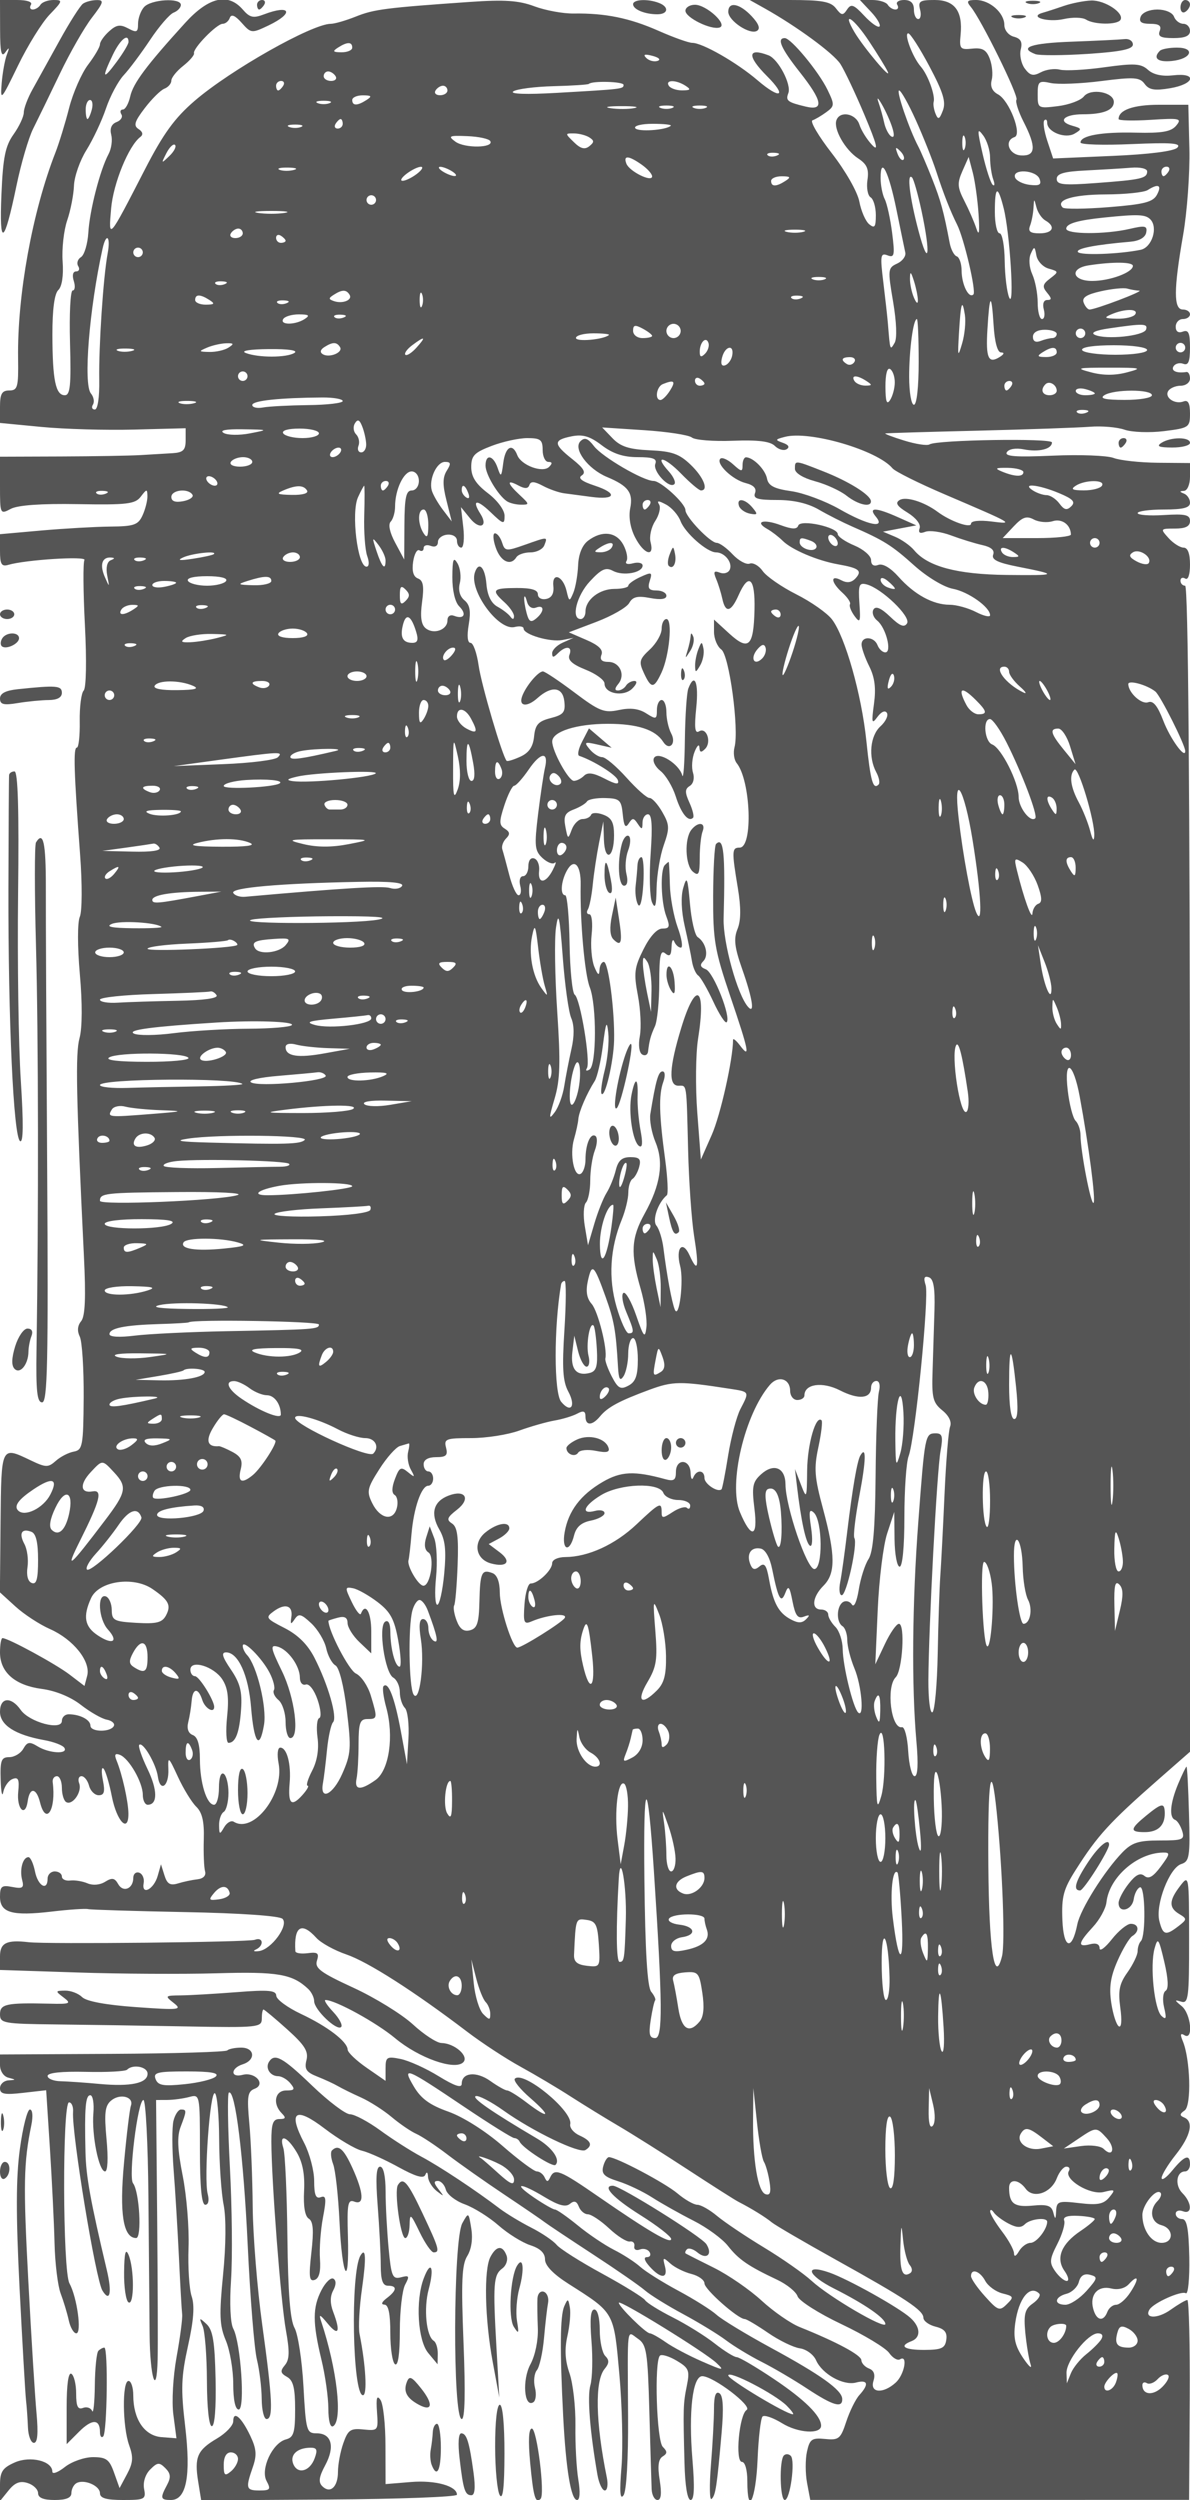 <svg xmlns="http://www.w3.org/2000/svg" version="1.0" width="250" height="525" viewBox="0 0 250 525" preserveAspectRatio="xMidYMid meet">
<g transform="translate(0,525) scale(0.01,-0.01)" fill="#555555" stroke="none">
<path d="M2 51875 c1 -473 27 -589 109 -475 86 120 93 110 32 -50 -41 -110 -90 -380 -108 -600 -30 -381 -14 -364 342 370 205 423 505 907 667 1075 275 286 280 305 81 305 -117 0 -241 -45 -275 -100 -34 -55 -107 -100 -162 -100 -55 0 -72 45 -38 100 37 60 -82 100 -294 100 l-356 0 2 -625z"/>
<path d="M1744 52423 c-58 -40 -280 -388 -492 -773 -213 -385 -469 -848 -569 -1028 -101 -180 -183 -399 -183 -485 0 -86 -97 -292 -214 -457 -175 -245 -223 -483 -256 -1266 -48 -1124 57 -1062 316 186 97 468 255 1008 352 1200 97 193 348 710 559 1150 210 440 513 969 671 1175 250 325 264 375 105 373 -100 0 -231 -34 -289 -75z"/>
<path d="M3025 52350 c-69 -78 -125 -235 -125 -349 0 -180 -28 -193 -208 -97 -167 89 -247 77 -400 -62 -106 -95 -192 -218 -192 -273 0 -55 -112 -247 -249 -427 -137 -180 -317 -589 -399 -909 -82 -321 -211 -740 -286 -933 -486 -1241 -805 -2998 -786 -4325 9 -606 -10 -675 -185 -675 -155 0 -195 -70 -195 -341 l0 -341 875 -84 c481 -46 1359 -71 1950 -55 l1075 28 0 -253 c0 -206 -52 -257 -275 -271 -151 -9 -455 -27 -675 -40 -220 -13 -974 -26 -1675 -29 l-1275 -5 0 -608 c0 -600 3 -606 225 -488 146 79 639 114 1411 100 1037 -18 1204 2 1322 158 125 164 136 165 139 9 2 -94 -44 -275 -102 -402 -92 -201 -179 -232 -675 -236 -314 -3 -964 -40 -1445 -82 l-875 -78 0 -348 c0 -284 32 -338 175 -296 363 107 1653 189 1599 101 -31 -50 -26 -666 10 -1370 38 -742 27 -1318 -26 -1371 -50 -50 -88 -341 -83 -645 5 -304 -22 -553 -61 -553 -76 0 -61 -500 69 -2250 46 -618 43 -1188 -6 -1302 -51 -116 -50 -627 0 -1200 55 -615 52 -1132 -6 -1348 -89 -325 -71 -1209 92 -4576 43 -875 26 -1267 -58 -1369 -77 -92 -87 -206 -29 -324 49 -99 86 -675 82 -1280 -7 -1016 -23 -1101 -208 -1135 -110 -20 -280 -107 -377 -194 -161 -143 -209 -142 -529 11 -625 298 -616 314 -632 -1302 l-14 -1470 325 -296 c179 -164 506 -378 728 -476 491 -217 859 -679 781 -979 l-57 -215 -312 238 c-293 224 -1292 767 -1410 767 -29 0 -53 -135 -53 -300 0 -418 313 -692 877 -767 290 -38 608 -168 823 -336 193 -150 437 -290 543 -310 106 -20 173 -79 150 -130 -63 -138 -493 -134 -493 4 0 124 -220 239 -458 239 -78 0 -142 -63 -142 -139 0 -211 -684 -28 -865 231 -202 287 -435 266 -435 -39 0 -280 317 -484 921 -594 205 -36 399 -110 431 -163 86 -139 -319 -118 -559 29 -172 105 -220 98 -304 -50 -54 -96 -187 -175 -294 -175 -168 0 -193 -66 -181 -475 7 -261 32 -378 55 -258 24 119 111 242 195 274 120 47 145 -9 119 -266 -37 -365 149 -551 199 -200 42 299 181 286 259 -25 125 -499 342 -154 266 425 -8 69 31 125 89 125 57 0 104 -110 104 -244 0 -134 40 -269 89 -299 132 -82 342 217 275 392 -32 83 -10 151 49 151 58 0 129 -90 158 -200 29 -110 120 -200 203 -200 116 0 136 73 87 318 -34 174 -29 283 13 242 42 -42 121 -305 176 -586 103 -526 352 -782 348 -357 -3 252 -131 826 -248 1109 -52 128 -34 161 69 122 191 -73 481 -579 481 -838 0 -116 46 -210 103 -210 212 0 210 310 -5 753 -121 252 -199 479 -173 505 75 76 353 -397 391 -665 48 -341 237 -207 221 157 -11 275 5 262 200 -161 117 -254 291 -538 387 -631 125 -123 169 -312 157 -689 -8 -285 4 -585 27 -665 26 -89 -36 -155 -158 -169 -110 -12 -295 -51 -411 -87 -164 -50 -228 -11 -284 169 l-73 233 -69 -243 c-80 -283 -343 -420 -295 -153 18 96 -24 195 -93 219 -69 24 -125 -25 -125 -109 0 -228 -213 -315 -317 -130 -73 130 -128 140 -274 49 -108 -68 -259 -81 -371 -33 -103 44 -267 71 -363 59 -96 -12 -175 26 -175 85 0 58 -67 106 -150 106 -82 0 -150 -68 -150 -150 0 -272 -204 -156 -265 150 -33 165 -95 300 -137 300 -118 0 -190 -259 -133 -478 44 -167 12 -190 -207 -148 -223 43 -258 15 -258 -206 0 -337 252 -409 1087 -311 364 43 708 66 763 52 55 -14 973 -42 2040 -63 1164 -22 1983 -79 2045 -141 137 -137 -235 -646 -496 -678 -104 -13 -133 2 -64 33 178 81 156 273 -23 204 -132 -50 -4372 -95 -4752 -50 -461 54 -600 -14 -600 -298 l0 -285 1625 -53 c894 -30 2210 -37 2925 -17 1286 38 1592 -15 1925 -329 69 -65 125 -181 125 -257 0 -177 476 -632 567 -542 37 37 -38 180 -167 317 -129 138 -202 250 -162 250 207 0 1067 -472 1464 -803 499 -416 1253 -682 1430 -505 128 128 -181 400 -459 405 -98 2 -368 178 -600 392 -233 213 -795 560 -1249 769 -690 318 -816 411 -765 569 49 157 16 184 -195 156 -140 -18 -257 1 -259 42 -33 522 128 625 440 281 96 -107 381 -264 633 -350 451 -154 1423 -775 2536 -1622 310 -236 814 -566 1120 -734 306 -168 782 -450 1057 -628 276 -177 731 -457 1012 -622 281 -165 932 -575 1446 -911 514 -336 994 -642 1068 -679 260 -133 564 -319 697 -430 75 -61 676 -412 1336 -779 1484 -825 1848 -1067 1849 -1224 1 -68 116 -152 256 -187 188 -47 248 -120 225 -275 -25 -177 -100 -211 -455 -213 -430 -2 -550 79 -275 184 201 77 190 297 -25 490 -239 216 -1313 816 -1703 951 -536 187 -466 -51 99 -336 646 -326 1079 -624 1079 -745 0 -124 -1181 568 -1550 907 -165 152 -615 467 -1000 700 -385 233 -827 530 -983 660 -155 130 -343 237 -417 237 -74 0 -262 107 -417 238 -264 222 -1285 762 -1440 762 -38 0 -93 -88 -121 -196 -41 -155 24 -219 313 -310 201 -63 525 -217 720 -343 195 -125 585 -344 865 -486 281 -142 606 -380 723 -529 226 -287 426 -424 1032 -710 206 -97 400 -254 431 -349 31 -95 446 -359 923 -585 476 -226 926 -498 1000 -603 74 -106 177 -166 228 -135 173 107 94 -322 -90 -489 -265 -240 -547 -219 -467 35 42 134 11 221 -93 261 -86 33 -159 112 -161 175 -4 108 -517 383 -1296 696 -192 77 -552 327 -800 555 -247 228 -697 538 -1000 689 -302 150 -569 285 -592 299 -23 14 -12 54 23 89 35 36 134 7 219 -64 195 -162 327 -44 191 171 -99 158 -1813 1229 -1965 1229 -236 0 4 -257 574 -615 357 -224 650 -451 650 -504 0 -115 -466 156 -1522 886 -816 564 -926 608 -1020 408 -46 -100 -70 -100 -116 0 -32 69 -106 125 -164 125 -58 0 -381 240 -717 533 -360 314 -828 610 -1138 721 -393 139 -579 275 -729 529 -258 437 -176 404 1054 -424 538 -362 1014 -659 1057 -659 43 0 93 -34 112 -75 58 -131 696 -545 753 -488 110 110 -71 367 -392 556 -954 563 -1378 857 -1283 889 59 19 320 -116 581 -302 618 -440 1594 -910 1723 -831 159 99 120 195 -124 306 -124 56 -212 163 -195 238 60 273 -990 1133 -1164 954 -36 -37 110 -220 326 -407 454 -395 398 -457 -83 -90 -180 137 -362 250 -403 250 -41 0 -202 90 -356 200 -294 209 -600 178 -600 -60 0 -96 -149 -46 -485 160 -267 165 -627 327 -800 362 -289 58 -315 41 -315 -199 l0 -261 -396 274 c-218 151 -398 322 -400 381 -6 170 -424 489 -982 751 -282 133 -516 305 -518 382 -3 113 -159 128 -829 75 -454 -35 -983 -66 -1175 -68 -336 -3 -342 -9 -150 -160 184 -144 120 -151 -793 -86 -632 45 -1043 121 -1132 210 -77 76 -237 138 -357 136 -209 -3 -210 -9 -32 -144 169 -128 139 -141 -300 -130 -905 21 -1036 -7 -1036 -223 0 -188 71 -201 1175 -213 646 -7 1884 -26 2750 -42 1497 -28 1575 -20 1575 163 0 105 16 192 35 192 19 0 243 -187 498 -416 370 -333 451 -463 405 -648 -47 -187 -4 -253 227 -344 157 -62 353 -153 435 -201 83 -48 300 -156 484 -238 184 -83 474 -268 644 -411 171 -144 403 -302 516 -352 113 -50 409 -246 656 -435 248 -189 788 -570 1200 -845 413 -276 795 -537 850 -581 56 -43 506 -343 1000 -666 495 -323 990 -666 1100 -762 110 -95 470 -319 800 -496 330 -178 735 -425 900 -549 165 -125 503 -330 750 -455 248 -125 680 -379 960 -564 542 -357 743 -416 734 -212 -8 186 -451 503 -1501 1073 -517 281 -1031 593 -1141 693 -111 100 -472 327 -802 504 -330 177 -690 403 -800 502 -110 99 -357 259 -550 356 -192 97 -535 327 -760 512 -226 184 -442 335 -481 335 -38 0 -235 112 -438 250 -470 320 -297 325 228 7 286 -172 435 -212 524 -138 90 74 142 58 187 -58 34 -88 119 -161 190 -161 71 0 272 -134 447 -297 175 -164 371 -288 436 -275 64 12 106 -33 93 -99 -13 -67 39 -98 115 -69 76 30 168 6 205 -53 36 -59 11 -107 -56 -107 -75 0 -52 -76 60 -200 235 -260 388 -255 319 9 -50 190 -40 196 113 58 92 -83 292 -182 443 -220 151 -38 275 -128 275 -199 0 -125 705 -748 846 -748 38 0 258 -131 490 -290 232 -160 533 -306 668 -325 135 -19 288 -132 340 -250 128 -290 572 -538 838 -469 252 66 280 -32 73 -261 -80 -88 -204 -339 -276 -558 -119 -363 -157 -394 -445 -365 -279 27 -323 -4 -381 -267 -36 -164 -35 -459 2 -656 l67 -357 3979 0 3980 1 13 2098 c7 1155 -16 2099 -50 2099 -35 0 -194 -93 -353 -206 -270 -193 -561 -188 -441 7 87 141 667 400 762 341 49 -29 81 309 73 752 -12 602 -50 806 -150 806 -74 0 -135 50 -135 111 0 61 68 84 150 53 201 -77 194 177 -10 381 -164 164 -127 455 57 455 57 0 103 68 103 150 0 222 -115 183 -368 -125 -123 -151 -226 -225 -228 -164 -2 61 131 281 296 489 316 398 384 699 175 784 -97 39 -94 73 13 147 147 103 119 1081 -41 1460 -57 136 -47 171 36 120 193 -120 139 449 -58 611 -155 127 -156 138 -9 93 150 -47 167 85 165 1310 -1 1353 -3 1361 -189 1119 -235 -306 -240 -456 -17 -589 165 -99 164 -114 -19 -255 -267 -206 -324 -190 -400 110 -86 343 212 1116 460 1195 173 55 188 151 163 1053 -15 546 -38 992 -52 992 -13 0 -92 -163 -176 -362 -169 -406 -195 -705 -64 -755 48 -18 114 -123 149 -233 56 -183 16 -200 -476 -200 -442 0 -580 -44 -780 -250 -379 -391 -884 -1196 -947 -1510 -114 -570 -290 -518 -314 93 -19 488 22 643 281 1050 456 720 712 1000 1737 1899 l664 582 -2 12243 c-2 7949 -37 12243 -101 12243 -54 0 -98 48 -98 106 0 58 45 78 100 44 60 -37 100 82 100 294 0 232 -47 356 -135 356 -73 0 -215 90 -315 200 -177 196 -175 200 135 200 221 0 315 47 315 159 0 131 -99 153 -550 125 -303 -19 -550 0 -550 41 0 41 248 75 550 75 408 0 550 37 550 142 0 78 -56 164 -125 192 -100 40 -100 52 0 58 69 4 125 136 125 296 l0 288 -679 6 c-373 4 -790 49 -926 101 -136 52 -713 73 -1281 48 -775 -34 -1016 -16 -962 72 43 70 189 94 359 60 311 -62 589 6 589 146 0 93 -2416 55 -2571 -41 -51 -32 -292 5 -536 81 -244 75 -420 143 -393 149 28 7 905 33 1950 58 1045 26 2101 63 2347 82 246 20 574 -8 729 -62 155 -54 527 -67 828 -30 526 66 546 79 546 372 0 213 -40 288 -134 252 -183 -70 -408 82 -323 219 38 61 156 111 263 111 107 0 194 68 194 150 0 83 -34 145 -75 138 -204 -32 -330 23 -271 119 37 59 129 82 206 53 105 -40 140 44 140 340 0 309 -32 381 -150 336 -95 -36 -150 2 -150 103 0 89 68 161 150 161 83 0 150 45 150 100 0 55 -67 100 -150 100 -196 0 -195 416 5 1561 85 488 144 1303 132 1813 l-22 926 -612 0 c-542 0 -853 -109 -853 -300 0 -33 303 -40 673 -17 616 40 662 29 537 -121 -107 -128 -295 -161 -848 -148 -720 18 -1162 -61 -1162 -207 0 -45 484 -59 1075 -33 836 36 1049 20 960 -74 -72 -75 -587 -141 -1363 -174 l-1247 -54 -123 371 c-67 204 -95 397 -62 430 33 33 60 9 60 -53 0 -192 381 -341 576 -226 158 93 154 109 -50 166 -317 89 -178 240 222 240 433 0 652 87 652 259 0 208 -485 296 -630 115 -66 -83 -311 -174 -545 -203 -417 -51 -425 -46 -425 246 0 274 23 294 275 239 151 -32 630 -14 1064 42 687 88 805 80 908 -60 92 -126 209 -146 535 -91 520 88 577 331 64 271 -231 -26 -416 14 -528 115 -147 133 -283 142 -911 55 -407 -57 -829 -79 -939 -51 -110 29 -291 4 -401 -55 -161 -86 -228 -70 -339 80 -75 104 -113 284 -83 402 39 155 -1 227 -146 265 -112 30 -199 137 -199 246 0 255 -307 525 -595 525 -189 0 -208 -26 -110 -145 218 -262 1009 -1868 960 -1947 -27 -43 40 -252 148 -464 272 -533 257 -726 -53 -708 -256 14 -361 310 -136 385 165 55 -111 771 -347 897 -122 65 -168 168 -133 301 29 111 11 312 -40 446 -71 189 -154 236 -368 214 -255 -27 -274 -5 -245 292 48 497 -126 729 -546 729 -309 0 -351 -27 -306 -200 29 -110 11 -200 -38 -200 -50 0 -91 90 -91 200 0 135 -67 200 -206 200 -113 0 -178 -45 -144 -100 34 -55 17 -100 -38 -100 -55 0 -128 45 -162 100 -34 55 -179 100 -323 100 l-262 0 235 -250 c129 -137 208 -275 177 -306 -31 -31 -175 70 -319 224 -222 238 -278 259 -362 132 -87 -131 -117 -128 -234 25 -109 142 -292 175 -973 175 l-839 0 313 -175 c674 -378 1444 -942 1592 -1168 85 -131 314 -613 507 -1072 263 -625 302 -783 157 -627 -107 114 -226 305 -264 425 -74 234 -410 298 -483 92 -66 -185 183 -623 457 -802 185 -122 229 -223 195 -453 -24 -163 6 -327 66 -364 61 -37 110 -206 110 -374 0 -251 -25 -285 -140 -191 -76 64 -169 277 -206 474 -38 203 -289 643 -578 1016 -281 362 -464 673 -407 692 56 19 187 96 290 171 176 129 178 156 25 472 -185 381 -766 1084 -897 1084 -174 0 -79 -216 313 -712 482 -610 518 -820 125 -726 -381 91 -424 124 -363 282 69 181 -211 715 -416 794 -442 169 -456 -12 -34 -435 434 -433 284 -501 -197 -89 -436 373 -1157 786 -1372 786 -75 0 -397 115 -713 255 -606 267 -1114 371 -1780 361 -220 -3 -590 65 -822 151 -328 123 -628 143 -1350 93 -1770 -123 -2020 -155 -2400 -307 -210 -84 -447 -153 -527 -153 -393 0 -2111 -971 -2862 -1618 -419 -360 -659 -691 -1042 -1435 -770 -1496 -771 -1498 -712 -824 46 529 369 1318 615 1502 63 48 49 108 -38 164 -112 72 -87 157 130 441 148 194 334 378 413 408 80 31 145 107 145 169 0 63 112 202 248 309 137 108 239 227 228 265 -30 99 476 619 602 619 58 0 126 56 150 125 31 85 111 51 248 -103 199 -224 210 -225 564 -57 546 261 470 448 -95 233 -223 -85 -298 -68 -443 100 -311 359 -718 265 -1213 -280 -814 -895 -1092 -1267 -1153 -1543 -34 -151 -103 -275 -154 -275 -52 0 -66 -45 -32 -101 35 -55 -11 -129 -102 -163 -106 -41 -145 -135 -111 -266 29 -111 4 -294 -57 -407 -178 -333 -397 -1182 -424 -1648 -15 -239 -84 -470 -154 -514 -70 -43 -97 -129 -59 -190 38 -61 18 -111 -44 -111 -67 0 -87 -81 -49 -200 35 -110 24 -200 -23 -200 -48 0 -73 -495 -56 -1100 25 -888 4 -1100 -109 -1100 -194 0 -259 319 -261 1271 -1 530 43 862 124 938 77 72 112 300 91 599 -19 265 24 653 95 862 72 209 136 538 143 730 7 193 125 530 263 750 137 220 322 612 409 871 88 260 256 575 373 700 118 126 367 460 555 742 188 283 410 540 494 572 83 32 152 105 152 162 0 155 -631 117 -775 -47z m15238 -725 c173 -261 345 -542 384 -625 102 -218 -503 500 -696 825 -276 467 -19 303 312 -200z m1264 -521 c289 -545 350 -746 281 -925 -72 -188 -99 -201 -153 -69 -36 88 -54 201 -40 250 37 135 -121 570 -270 740 -172 197 -361 700 -264 700 42 0 243 -313 446 -696z m-16827 515 c0 -44 -112 -233 -250 -419 -292 -395 -318 -348 -81 147 154 323 331 469 331 272z m4700 -119 c0 -55 -101 -99 -225 -98 -182 1 -196 20 -75 98 194 125 300 125 300 0z m6414 -279 c-72 -24 -179 4 -237 62 -74 74 -35 87 131 44 135 -35 181 -81 106 -106z m-6764 -321 c34 -55 -8 -100 -94 -100 -86 0 -156 45 -156 100 0 55 42 100 94 100 52 0 122 -45 156 -100z m-1100 -200 c-34 -55 -82 -100 -106 -100 -24 0 -44 45 -44 100 0 55 48 100 106 100 58 0 78 -45 44 -100z m7150 18 c0 -87 -17 -89 -1400 -168 -645 -37 -998 -25 -916 31 73 50 454 99 845 109 392 10 726 32 742 48 68 68 729 50 729 -20z m1300 -18 c122 -79 109 -97 -69 -98 -121 -1 -247 43 -281 98 -79 127 153 127 350 0z m-5000 -100 c0 -55 -70 -100 -156 -100 -86 0 -128 45 -94 100 34 55 104 100 156 100 52 0 94 -45 94 -100z m9841 -625 c155 -344 347 -827 428 -1075 153 -470 297 -836 437 -1115 147 -291 407 -1405 344 -1468 -96 -96 -247 206 -248 500 -1 146 -47 281 -103 300 -56 19 -122 146 -148 283 -126 663 -187 887 -370 1350 -109 275 -239 578 -289 673 -192 364 -470 1177 -403 1177 39 0 197 -281 352 -625z m-11541 425 c-194 -125 -300 -125 -300 0 0 55 101 99 225 98 182 -1 196 -20 75 -98z m11048 -588 c46 -148 36 -214 -25 -176 -55 34 -121 163 -148 288 -27 124 -80 316 -119 426 -42 122 -12 102 75 -50 79 -137 177 -357 217 -488z m-16819 388 c-29 -110 -70 -200 -91 -200 -21 0 -38 90 -38 200 0 110 41 200 91 200 49 0 67 -90 38 -200z m4996 134 c-69 -28 -181 -28 -250 0 -69 28 -12 50 125 50 138 0 194 -22 125 -50z m6401 -104 c-123 -24 -348 -25 -500 -2 -152 23 -51 43 224 43 275 1 399 -18 276 -41z m799 4 c-69 -28 -181 -28 -250 0 -69 28 -12 50 125 50 138 0 194 -22 125 -50z m700 0 c-69 -28 -181 -28 -250 0 -69 28 -12 50 125 50 138 0 194 -22 125 -50z m-7625 -334 c0 -55 -48 -100 -106 -100 -58 0 -78 45 -44 100 34 55 82 100 106 100 24 0 44 -45 44 -100z m-875 -66 c-69 -28 -181 -28 -250 0 -69 28 -12 50 125 50 138 0 194 -22 125 -50z m7767 25 c-97 -93 -696 -134 -747 -50 -31 50 133 91 366 91 232 0 404 -18 381 -41z m6708 -670 c0 -150 30 -355 66 -456 36 -101 31 -151 -12 -113 -43 39 -138 332 -211 650 -116 509 -115 556 12 386 80 -107 145 -317 145 -467z m-10500 348 c83 -145 -537 -155 -733 -12 -162 119 -134 132 250 116 238 -9 456 -56 483 -104z m2080 78 c106 -68 106 -101 0 -186 -94 -75 -184 -52 -322 84 -190 185 -190 187 0 185 105 0 250 -38 322 -83z m7886 -240 c-28 -69 -50 -12 -50 125 0 138 22 194 50 125 28 -69 28 -181 0 -250z m-16709 -152 c-172 -165 -175 -163 -61 61 66 128 148 206 181 172 34 -33 -20 -138 -120 -233z m15424 -76 c-31 -30 -87 25 -125 124 -54 142 -42 154 56 56 69 -68 99 -149 69 -180z m-2662 85 c-72 -29 -159 -26 -192 8 -33 33 26 56 131 52 117 -5 141 -28 61 -60z m-2841 -188 c122 -85 222 -197 222 -248 0 -132 -479 104 -541 268 -69 179 45 172 319 -20z m7080 -1044 c25 -381 11 -473 -46 -299 -45 138 -159 399 -253 581 -146 284 -152 372 -40 626 l131 296 86 -327 c47 -180 102 -574 122 -877z m-14385 931 c-97 -26 -232 -24 -300 3 -68 28 12 49 177 47 165 -3 220 -25 123 -50z m2583 -84 c-107 -81 -242 -146 -300 -144 -58 2 -19 69 88 150 107 81 242 146 300 144 58 -2 19 -69 -88 -150z m744 53 c83 -53 105 -97 50 -97 -55 0 -167 44 -250 97 -82 53 -105 97 -50 97 55 0 168 -44 250 -97z m9334 -808 c85 -416 168 -820 185 -896 17 -76 -61 -181 -173 -232 -194 -89 -198 -126 -83 -802 72 -426 85 -770 32 -861 -97 -165 -95 -172 -141 399 -11 138 -55 532 -97 876 -69 558 -59 619 88 562 146 -56 157 0 97 474 -38 296 -108 614 -155 706 -48 93 -87 293 -87 445 0 475 171 131 334 -671z m5266 808 c0 -146 -125 -174 -1075 -244 -688 -51 -825 -36 -825 87 0 111 153 155 612 177 337 17 764 43 950 58 190 16 338 -18 338 -78z m450 0 c-34 -55 -82 -100 -106 -100 -24 0 -44 45 -44 100 0 55 48 100 106 100 58 0 78 -45 44 -100z m-2711 -157 c46 -122 1 -149 -207 -125 -147 18 -285 88 -308 157 -61 187 443 156 515 -32z m-5339 -43 c-194 -125 -300 -125 -300 0 0 55 101 99 225 98 182 -1 196 -20 75 -98z m2858 -620 c199 -928 154 -1242 -61 -430 -186 700 -251 1237 -136 1122 34 -34 122 -345 197 -692z m4948 331 c-83 -155 -266 -202 -1009 -261 -500 -40 -936 -44 -971 -9 -159 159 212 273 896 276 411 1 811 42 888 91 227 144 304 105 196 -97z m-3220 -286 c130 -516 230 -2132 116 -1875 -48 110 -91 459 -95 775 -4 316 -52 575 -107 575 -55 0 -100 203 -100 450 0 548 61 573 186 75z m-13186 175 c0 -55 -45 -100 -100 -100 -55 0 -100 45 -100 100 0 55 45 100 100 100 55 0 100 -45 100 -100z m14061 -430 c224 -129 160 -270 -122 -270 -196 0 -245 39 -200 158 34 87 66 256 73 375 10 203 14 204 61 17 27 -110 112 -236 188 -280z m-15986 158 c-151 -23 -399 -23 -550 0 -151 23 -27 42 275 42 303 0 426 -19 275 -42z m18190 -133 c170 -170 36 -592 -202 -641 -456 -93 -1271 -121 -1318 -46 -45 73 359 152 1104 216 186 16 311 89 331 192 27 143 -22 153 -349 77 -514 -119 -1331 -116 -1331 5 0 106 243 177 800 234 702 72 862 66 965 -37z m-19065 -295 c0 -55 -70 -100 -156 -100 -86 0 -128 45 -94 100 34 55 104 100 156 100 52 0 94 -45 94 -100z m11775 31 c-96 -25 -254 -25 -350 0 -96 25 -17 46 175 46 193 0 271 -21 175 -46z m-10875 -187 c0 -24 -45 -44 -100 -44 -55 0 -100 48 -100 106 0 58 45 78 100 44 55 -34 100 -82 100 -106z m-3739 -269 c-91 -488 -188 -1943 -176 -2650 6 -370 -32 -625 -93 -625 -57 0 -75 47 -39 104 35 58 16 163 -43 233 -162 196 -35 1771 244 3038 78 354 175 263 107 -100z m739 25 c0 -55 -45 -100 -100 -100 -55 0 -100 45 -100 100 0 55 45 100 100 100 55 0 100 -45 100 -100z m19031 -341 c213 -61 214 -66 29 -208 -157 -120 -168 -171 -63 -298 100 -120 101 -153 4 -153 -75 0 -104 -79 -72 -200 29 -110 11 -200 -38 -200 -50 0 -91 155 -91 345 0 190 -51 457 -113 594 -65 142 -79 326 -33 430 74 166 84 163 119 -34 21 -118 137 -242 258 -276z m1769 57 c0 -137 -484 -316 -855 -316 -424 0 -481 266 -70 328 512 78 925 72 925 -12z m-4517 -716 c2 -92 -30 -73 -83 50 -47 110 -85 290 -83 400 2 161 19 151 83 -50 44 -137 81 -317 83 -400z m-1958 434 c-69 -28 -181 -28 -250 0 -69 28 -12 50 125 50 138 0 194 -22 125 -50z m-12606 -102 c-72 -29 -159 -26 -192 8 -33 33 26 56 131 52 117 -5 141 -28 61 -60z m19214 -136 c118 -3 -916 -396 -1043 -396 -38 0 -94 65 -124 145 -41 105 59 171 364 239 231 52 480 77 553 55 73 -21 186 -41 250 -43z m-16589 -86 c68 -110 -146 -197 -330 -133 -115 40 -115 61 0 134 175 111 261 111 330 -1z m1522 -235 c-28 -69 -50 -12 -50 125 0 138 22 194 50 125 28 -69 28 -181 0 -250z m-4466 125 c121 -78 107 -97 -75 -98 -124 -1 -225 43 -225 98 0 125 106 125 300 0z m12419 32 c-72 -29 -159 -26 -192 8 -33 33 26 56 131 52 117 -5 141 -28 61 -60z m-10800 -100 c-72 -29 -159 -26 -192 8 -33 33 26 56 131 52 117 -5 141 -28 61 -60z m15011 -1034 c76 0 66 -35 -25 -93 -241 -152 -297 -27 -261 573 45 763 86 794 130 97 22 -359 81 -576 156 -577z m-818 188 c-89 -303 -95 -282 -66 214 39 651 69 744 125 386 22 -146 -4 -416 -59 -600z m3638 614 c-34 -55 -205 -97 -381 -93 -269 6 -288 21 -119 93 279 120 574 120 500 0z m-17450 -100 c-198 -128 -529 -128 -450 0 34 55 183 99 331 98 210 -1 236 -22 119 -98z m819 32 c-72 -29 -159 -26 -192 8 -33 33 26 56 131 52 117 -5 141 -28 61 -60z m12081 -932 c0 -533 -41 -900 -100 -900 -55 0 -100 263 -100 588 0 569 86 1212 163 1212 20 0 37 -405 37 -900z m-5600 546 c0 -25 -90 -46 -200 -46 -113 0 -200 67 -200 154 0 122 40 131 200 46 110 -59 200 -128 200 -154z m600 104 c0 -82 -68 -150 -150 -150 -82 0 -150 68 -150 150 0 83 68 150 150 150 82 0 150 -67 150 -150z m9777 30 c-46 -136 -846 -219 -1077 -111 -94 43 17 94 300 135 725 106 819 103 777 -24z m-1877 -92 c0 -49 -41 -88 -92 -88 -50 0 -163 -27 -250 -61 -100 -38 -158 -6 -158 88 0 91 96 148 250 148 138 0 250 -39 250 -87z m600 12 c0 -55 -45 -100 -100 -100 -55 0 -100 45 -100 100 0 55 45 100 100 100 55 0 100 -45 100 -100z m-10008 -36 c-113 -96 -692 -148 -692 -61 0 53 165 97 367 97 201 0 348 -16 325 -36z m-4043 -265 c-99 -110 -204 -177 -233 -149 -28 29 35 118 141 198 271 204 305 186 92 -49z m6062 -128 c-81 -81 -111 -70 -111 42 0 199 134 334 184 185 21 -64 -12 -166 -73 -227z m-10011 129 c-82 -53 -262 -94 -400 -91 -229 5 -233 12 -50 91 110 47 290 88 400 91 165 5 174 -11 50 -91z m2344 10 c69 -112 -227 -233 -364 -148 -63 40 -51 95 34 149 175 111 261 111 330 -1z m16955 -60 c0 -57 -287 -100 -666 -100 -366 0 -681 45 -700 100 -20 60 245 100 666 100 398 0 699 -43 700 -100z m801 50 c0 -55 -45 -100 -100 -100 -55 0 -100 45 -100 100 0 55 45 100 100 100 55 0 100 -45 100 -100z m-22127 -69 c-97 -26 -232 -24 -300 3 -68 28 12 49 177 47 165 -3 220 -25 123 -50z m3413 -42 c-164 -103 -762 -104 -1025 -1 -113 45 83 77 486 81 413 4 622 -27 539 -80z m9196 -56 c-17 -91 -85 -184 -149 -205 -75 -25 -98 35 -63 166 63 245 259 281 212 39z m6818 67 c0 -55 -101 -99 -225 -98 -182 1 -196 20 -75 98 194 125 300 125 300 0z m-4251 -202 c-35 -56 -105 -75 -156 -44 -139 86 -113 146 63 146 86 0 128 -46 93 -102z m849 -429 c0 -120 -45 -286 -98 -369 -71 -110 -97 -34 -98 281 -1 262 37 407 98 369 55 -34 99 -160 98 -281z m4877 211 c-249 -66 -501 -66 -750 0 -341 90 -307 99 375 99 682 0 716 -9 375 -99z m-18475 -80 c0 -55 -45 -100 -100 -100 -55 0 -100 45 -100 100 0 55 45 100 100 100 55 0 100 -45 100 -100z m9600 -156 c0 -24 -45 -44 -100 -44 -55 0 -100 48 -100 106 0 58 45 78 100 44 55 -34 100 -82 100 -106z m3400 56 c129 -84 127 -97 -19 -98 -93 -1 -197 43 -231 98 -78 127 54 127 250 0z m-4123 -200 c-69 -110 -159 -200 -201 -200 -126 0 -85 280 49 334 240 96 276 65 152 -134z m7173 100 c-34 -55 -82 -100 -106 -100 -24 0 -44 45 -44 100 0 55 48 100 106 100 58 0 78 -45 44 -100z m950 -106 c0 -52 -67 -94 -150 -94 -155 0 -199 118 -86 231 80 80 236 -11 236 -137z m800 -56 c0 -21 -90 -38 -200 -38 -110 0 -200 41 -200 91 0 49 90 67 200 38 110 -29 200 -70 200 -91z m1200 -38 c0 -55 -257 -99 -575 -98 -408 1 -531 29 -425 98 198 128 1000 128 1000 0z m-17000 -122 c0 -43 -326 -81 -725 -85 -399 -5 -826 -27 -950 -50 -124 -23 -225 1 -225 52 0 91 575 152 1475 158 234 1 425 -33 425 -75z m-3127 -47 c-97 -26 -232 -24 -300 3 -68 28 12 49 177 47 165 -3 220 -25 123 -50z m18746 -199 c-72 -29 -159 -26 -192 8 -33 33 26 56 131 52 117 -5 141 -28 61 -60z m-15126 -657 c4 -96 -43 -175 -104 -175 -61 0 -87 62 -58 138 30 76 7 184 -50 241 -57 57 -68 161 -25 231 58 94 98 77 154 -67 42 -106 79 -272 83 -368z m-2443 224 c-220 -43 -467 -39 -550 8 -97 56 45 84 400 78 546 -8 547 -9 150 -86z m1450 1 c0 -55 -155 -100 -344 -100 -189 0 -372 45 -406 100 -37 60 99 100 344 100 223 0 406 -45 406 -100z m7836 -88 c63 -53 451 -84 861 -68 529 20 785 -12 882 -109 76 -75 187 -106 247 -69 70 43 41 93 -77 134 -172 61 -168 72 41 126 519 136 1944 -281 2260 -661 55 -66 550 -313 1100 -548 1458 -624 1469 -630 975 -568 -250 31 -425 13 -425 -46 0 -104 -431 47 -700 247 -285 212 -669 331 -801 249 -98 -60 -55 -129 168 -265 174 -107 281 -243 253 -325 -33 -98 4 -121 119 -77 92 35 334 1 539 -75 205 -77 500 -168 656 -203 189 -41 266 -109 231 -202 -40 -103 96 -170 515 -252 868 -171 849 -186 -230 -174 -1045 12 -1662 177 -1947 521 -80 95 -259 222 -399 281 l-254 107 350 66 350 66 -372 166 c-476 214 -646 220 -478 17 217 -261 -172 -181 -765 159 -297 169 -752 339 -1011 376 -359 51 -481 114 -510 264 -36 189 -284 441 -439 448 -41 2 -75 -71 -75 -162 0 -149 -20 -148 -201 16 -110 99 -230 152 -266 116 -101 -102 253 -442 533 -512 167 -42 233 -113 196 -209 -44 -116 50 -146 468 -146 343 0 643 -69 872 -202 191 -111 506 -270 698 -354 669 -292 835 -396 1307 -820 268 -240 619 -452 808 -488 327 -61 785 -386 785 -556 0 -47 -133 -16 -295 67 -162 84 -412 153 -555 153 -349 0 -742 215 -1073 587 -168 189 -332 285 -425 250 -97 -37 -152 0 -152 101 0 88 -157 225 -350 306 -192 80 -350 188 -350 239 0 147 -783 317 -830 180 -28 -83 -127 -80 -373 10 -359 133 -555 74 -276 -83 93 -52 237 -163 321 -246 188 -188 729 -418 1163 -495 443 -78 515 -135 369 -294 -85 -91 -179 -104 -299 -41 -237 126 -222 -40 23 -262 108 -98 180 -207 159 -241 -22 -35 21 -145 94 -246 118 -161 131 -130 104 263 -26 391 -7 441 153 399 316 -83 934 -678 848 -817 -58 -94 -150 -58 -356 140 -188 180 -301 229 -349 152 -39 -64 -4 -169 77 -234 184 -147 317 -668 171 -668 -58 0 -131 68 -163 150 -71 186 -336 199 -336 15 0 -74 73 -281 162 -459 116 -233 144 -457 99 -786 -55 -404 -46 -438 73 -275 81 110 161 144 198 84 35 -56 -26 -183 -134 -281 -218 -197 -260 -646 -90 -963 60 -111 82 -228 50 -260 -117 -118 -170 70 -257 917 -101 973 -444 2186 -722 2550 -101 133 -438 370 -748 526 -310 156 -629 377 -708 490 -79 113 -202 183 -273 156 -71 -27 -231 60 -357 193 -125 134 -276 243 -336 243 -135 0 -657 546 -657 687 0 140 -516 613 -669 613 -215 0 -1076 502 -1251 729 -129 168 -197 193 -286 105 -159 -159 155 -582 556 -750 450 -188 556 -331 489 -662 -36 -182 4 -415 104 -608 184 -356 410 -427 325 -101 -31 117 13 317 97 445 84 128 120 285 82 348 -53 84 -15 84 146 -2 119 -64 256 -220 304 -347 95 -250 558 -657 746 -657 178 0 348 -208 291 -356 -28 -73 -121 -104 -210 -70 -125 48 -142 20 -79 -132 45 -105 103 -293 130 -417 66 -308 183 -282 341 75 215 486 351 364 335 -302 -18 -776 -122 -875 -530 -503 l-321 294 0 -259 c0 -142 69 -309 154 -370 166 -122 376 -1673 277 -2052 -30 -115 -10 -265 46 -334 296 -369 346 -1774 62 -1774 -165 0 -168 -68 -38 -850 68 -413 66 -681 -7 -860 -84 -206 -63 -384 100 -847 216 -613 268 -953 122 -788 -223 250 -528 1352 -514 1855 37 1376 2 1727 -159 1566 -32 -31 -59 -523 -61 -1092 -3 -930 33 -1141 357 -2097 395 -1162 429 -1336 208 -1043 -81 107 -147 160 -147 119 0 -402 -264 -1583 -447 -1995 l-229 -518 -75 983 c-41 541 -33 1238 16 1550 176 1105 -46 1246 -355 226 -251 -825 -270 -1209 -60 -1209 184 0 170 94 206 -1350 16 -660 73 -1470 125 -1800 108 -679 81 -796 -95 -410 -148 325 -296 154 -197 -228 80 -309 -23 -1136 -113 -912 -63 157 -166 712 -239 1294 -24 189 -90 399 -146 467 -94 114 31 482 218 639 33 27 17 365 -35 750 -127 932 -138 1354 -41 1625 47 132 41 225 -15 225 -87 0 -142 -195 -255 -891 -22 -133 27 -399 107 -592 179 -427 107 -901 -228 -1505 -283 -511 -300 -831 -85 -1570 86 -297 142 -664 123 -816 -29 -242 -56 -211 -215 250 -100 289 -220 502 -267 473 -47 -30 -21 -208 58 -398 169 -405 175 -451 51 -451 -51 0 -166 251 -255 558 -174 600 -137 1224 110 1829 76 186 138 442 138 569 0 128 40 257 88 287 48 29 112 145 141 255 42 161 4 202 -186 202 -178 0 -257 -71 -307 -275 -37 -151 -124 -365 -193 -475 -69 -110 -185 -402 -258 -650 l-132 -450 -67 400 c-37 220 -26 443 23 495 50 52 91 263 91 468 0 206 43 488 96 627 53 139 58 277 11 306 -105 65 -207 -180 -207 -498 0 -130 -44 -263 -97 -296 -141 -87 -238 401 -145 723 44 151 86 343 92 425 12 154 176 535 345 800 52 83 130 420 171 750 63 490 83 537 113 258 20 -188 -14 -542 -76 -787 -62 -245 -90 -467 -64 -493 75 -75 251 679 262 1122 15 620 -119 1650 -215 1650 -47 0 -89 -79 -92 -175 -5 -123 -37 -101 -109 75 -56 138 -81 441 -56 675 26 234 4 425 -47 425 -52 0 -66 45 -33 99 34 55 81 291 104 525 23 234 83 629 132 876 l90 450 12 -381 c16 -478 213 -394 213 90 0 269 -51 367 -225 432 -126 48 -240 46 -258 -3 -19 -48 -99 -88 -179 -88 -79 0 -181 -99 -226 -220 -78 -211 -83 -209 -134 57 -43 223 -8 295 175 364 125 48 250 123 278 168 27 45 200 77 384 72 304 -8 338 -40 368 -343 24 -248 56 -298 125 -191 79 123 105 122 190 -7 85 -128 99 -125 100 25 1 96 53 175 116 175 80 0 96 -241 55 -825 -32 -454 -19 -915 29 -1025 66 -151 90 -77 96 300 5 275 72 680 150 900 126 358 123 431 -32 700 -95 165 -216 297 -268 293 -52 -4 -268 187 -481 425 -213 237 -443 432 -513 432 -69 0 -187 75 -263 167 -124 150 -108 160 163 98 l300 -68 -238 203 -239 204 -142 -275 c-79 -151 -107 -287 -62 -302 303 -102 776 -399 811 -510 32 -101 -38 -92 -280 33 -232 120 -353 137 -431 59 -60 -60 -156 -108 -214 -107 -113 3 -456 627 -454 827 1 209 514 371 1170 371 619 0 998 -123 1160 -377 129 -202 285 -39 169 176 -55 104 -100 303 -100 444 0 142 -45 257 -100 257 -55 0 -100 -95 -100 -212 0 -195 -17 -200 -225 -68 -155 99 -333 121 -572 70 -310 -66 -411 -26 -935 368 -323 243 -621 442 -662 442 -102 0 -362 -312 -438 -525 -75 -212 104 -231 324 -34 294 263 529 235 563 -65 27 -234 -15 -286 -287 -356 -259 -66 -324 -138 -348 -387 -22 -215 -107 -341 -288 -423 -142 -65 -271 -104 -288 -88 -88 89 -532 1597 -589 2003 -37 261 -113 475 -170 475 -64 0 -78 146 -38 383 48 283 25 416 -90 511 -98 81 -134 214 -97 360 32 127 10 314 -48 414 -86 147 -107 92 -109 -286 -2 -279 56 -526 142 -613 166 -165 105 -282 -105 -201 -82 31 -140 -9 -140 -97 0 -199 -291 -303 -459 -163 -94 78 -116 243 -74 550 45 332 24 452 -86 494 -97 37 -131 154 -102 351 24 162 83 270 132 240 49 -30 89 -9 89 48 0 56 68 77 150 45 89 -34 150 -1 150 82 0 77 90 146 200 155 114 8 200 -47 200 -129 0 -79 41 -144 90 -144 50 0 69 191 43 425 l-49 425 194 -239 c199 -245 381 -166 217 94 -190 299 -85 322 205 45 277 -266 300 -272 300 -81 0 119 -149 321 -350 474 -254 194 -350 345 -350 549 0 239 64 305 428 444 236 90 573 164 750 164 277 0 322 -35 322 -250 0 -137 54 -250 120 -250 83 0 88 -32 16 -104 -135 -135 -587 32 -669 246 -101 263 -252 178 -295 -167 -38 -295 -49 -304 -118 -100 -92 268 -254 298 -254 47 0 -183 258 -616 444 -745 58 -41 193 -75 300 -75 183 -2 182 9 -25 202 -270 251 -282 337 -27 200 136 -72 203 -69 230 11 27 82 105 77 282 -17 134 -72 335 -142 445 -157 111 -14 369 -48 575 -76 514 -68 556 77 69 237 -273 90 -359 158 -271 214 94 61 42 151 -197 341 -404 320 -407 402 -17 480 236 47 384 3 634 -188 230 -175 453 -249 753 -249 325 0 414 -33 372 -141 -59 -154 294 -531 400 -426 36 36 -17 156 -117 267 -323 357 -92 315 260 -48 187 -192 374 -350 415 -351 169 -2 57 279 -216 540 -237 228 -393 283 -856 303 -438 20 -616 77 -785 253 l-218 227 885 -58 c486 -32 937 -101 1001 -154z m-7386 -312 c-34 -55 -107 -100 -162 -100 -55 0 -72 45 -38 100 34 55 107 100 162 100 55 0 72 -45 38 -100z m-1850 -200 c0 -55 -115 -100 -256 -100 -145 0 -229 43 -194 100 34 55 149 100 256 100 107 0 194 -45 194 -100z m4085 -186 c-87 -140 -88 -298 -5 -625 l110 -439 -190 250 c-104 138 -207 319 -230 404 -62 236 105 596 278 596 125 0 132 -35 37 -186z m12115 -29 c0 -104 -182 -99 -450 12 -162 67 -139 82 125 78 179 -3 325 -44 325 -90z m-12700 -185 c0 -111 -67 -200 -150 -200 -119 0 -151 -149 -154 -725 l-4 -725 -188 350 c-116 215 -153 387 -96 445 50 52 92 196 92 318 0 354 181 737 348 737 85 0 152 -87 152 -200z m-4250 0 c34 -55 17 -100 -38 -100 -55 0 -128 45 -162 100 -34 55 -17 100 38 100 55 0 128 -45 162 -100z m3600 -100 c-34 -55 -82 -100 -106 -100 -24 0 -44 45 -44 100 0 55 48 100 106 100 58 0 78 -45 44 -100z m15000 0 c-34 -55 -205 -99 -381 -98 -243 1 -283 24 -169 98 198 128 629 128 550 0z m-16700 -100 c37 -60 -89 -97 -319 -93 -304 6 -341 24 -181 93 275 118 427 118 500 0z m1202 -525 c-10 -344 18 -726 62 -850 48 -133 42 -225 -15 -225 -187 0 -325 1133 -178 1457 61 134 120 243 130 243 10 0 11 -281 1 -625z m2186 470 c34 -89 18 -129 -39 -94 -55 33 -99 103 -99 155 0 144 72 112 138 -61z m12413 -2 c290 -121 348 -183 255 -275 -92 -91 -149 -78 -249 57 -71 96 -192 176 -268 177 -76 0 -206 45 -289 98 -252 163 116 125 551 -57z m-20032 -11 c-72 -29 -159 -26 -192 8 -33 33 26 56 131 52 117 -5 141 -28 61 -60z m1824 -21 c30 -48 -57 -110 -194 -136 -167 -32 -249 -2 -249 89 0 150 356 188 443 47z m9607 -211 c-34 -55 -82 -100 -106 -100 -24 0 -44 45 -44 100 0 55 48 100 106 100 58 0 78 -45 44 -100z m-4652 -425 c-1 -247 -24 -289 -98 -175 -127 197 -127 500 0 500 55 0 99 -146 98 -325z m13118 80 c193 61 378 -74 382 -280 1 -41 -321 -75 -715 -75 l-718 0 231 246 c185 196 270 226 422 145 104 -56 283 -72 398 -36z m-4516 -467 c0 -55 -45 -72 -100 -38 -55 34 -100 107 -100 162 0 55 45 72 100 38 55 -34 100 -107 100 -162z m-9500 -357 c0 -223 -76 -145 -189 194 -99 297 -96 308 40 131 82 -107 149 -253 149 -325z m8941 409 c87 -34 134 -99 105 -146 -64 -104 -346 -8 -346 117 0 105 32 109 241 29z m6059 -40 c0 -55 -45 -100 -100 -100 -55 0 -100 45 -100 100 0 55 45 100 100 100 55 0 100 -45 100 -100z m-1800 -200 c129 -84 127 -97 -19 -98 -93 -1 -197 43 -231 98 -78 127 54 127 250 0z m2833 -225 c-25 -42 -138 -26 -253 35 -155 84 -175 131 -79 191 138 85 409 -100 332 -226z m-19641 188 c-23 -20 -222 -64 -442 -97 -279 -43 -339 -34 -200 29 192 87 728 144 642 68z m1808 -63 c0 -55 -93 -100 -206 -100 -113 0 -178 45 -144 100 34 55 127 100 206 100 79 0 144 -45 144 -100z m-3975 -66 c-76 -31 -104 -155 -73 -317 51 -259 49 -260 -50 -33 -111 255 -59 421 129 408 86 -6 84 -22 -6 -58z m694 -2 c-72 -29 -159 -26 -192 8 -33 33 26 56 131 52 117 -5 141 -28 61 -60z m1731 -432 c-34 -55 -214 -100 -400 -100 -186 0 -366 45 -400 100 -38 61 118 100 400 100 282 0 438 -39 400 -100z m950 0 c0 -55 -169 -96 -375 -90 -335 9 -348 19 -125 90 357 114 500 114 500 0z m13100 -159 c0 -19 -67 -9 -150 23 -82 31 -150 103 -150 159 0 58 64 49 150 -23 83 -68 150 -140 150 -159z m-15100 121 c0 -21 -112 -60 -250 -86 -137 -27 -250 -10 -250 38 0 47 113 86 250 86 138 0 250 -17 250 -38z m-681 -130 c-72 -29 -159 -26 -192 8 -33 33 26 56 131 52 117 -5 141 -28 61 -60z m5501 -252 c-93 -93 -120 -67 -120 120 0 187 27 213 120 120 93 -93 93 -147 0 -240z m-5720 -180 c-196 -127 -328 -127 -250 0 34 55 138 99 231 98 146 -1 148 -14 19 -98z m1519 32 c-72 -29 -159 -26 -192 8 -33 33 26 56 131 52 117 -5 141 -28 61 -60z m3981 -32 c0 -55 -45 -100 -100 -100 -55 0 -100 45 -100 100 0 55 45 100 100 100 55 0 100 -45 100 -100z m8100 -106 c0 -58 -45 -78 -100 -44 -55 34 -100 82 -100 106 0 24 45 44 100 44 55 0 100 -48 100 -106z m-7655 -369 c50 -164 28 -225 -82 -225 -204 0 -265 121 -195 389 65 247 173 183 277 -164z m7905 -425 c-94 -282 -187 -496 -207 -476 -21 20 37 270 128 555 91 284 185 499 208 476 23 -23 -35 -273 -129 -555z m-10200 400 c37 -60 -84 -100 -300 -100 -216 0 -337 40 -300 100 34 55 169 100 300 100 131 0 266 -45 300 -100z m-1900 -100 c-165 -42 -412 -81 -550 -87 -196 -8 -218 11 -100 87 83 53 330 92 550 87 385 -10 389 -13 100 -87z m-1731 -168 c-72 -29 -159 -26 -192 8 -33 33 26 56 131 52 117 -5 141 -28 61 -60z m13194 -259 c-167 -167 -261 -1 -106 186 94 112 148 126 176 43 22 -66 -10 -169 -70 -229z m-6515 75 c-70 -84 -147 -132 -172 -107 -70 69 71 259 192 259 66 0 59 -57 -20 -152z m-729 -523 c-25 -96 -46 -17 -46 175 0 193 21 271 46 175 25 -96 25 -254 0 -350z m12431 166 c0 -60 101 -198 225 -308 124 -109 158 -165 75 -125 -377 182 -642 542 -400 542 55 0 100 -49 100 -109z m-13500 -91 c0 -55 -90 -100 -200 -100 -110 0 -200 45 -200 100 0 55 90 100 200 100 110 0 200 -45 200 -100z m11017 -223 c-74 -74 -87 -35 -44 131 35 135 81 181 106 106 24 -72 -4 -179 -62 -237z m-14667 23 c147 -63 58 -88 -331 -93 -330 -4 -507 31 -469 93 74 120 521 120 800 0z m1603 4 c-33 -52 -125 -70 -206 -39 -207 79 -183 135 59 135 113 0 179 -43 147 -96z m4013 -331 c-28 -68 -49 12 -47 177 3 165 25 220 50 123 26 -97 24 -232 -3 -300z m12334 227 c59 -110 85 -200 57 -200 -27 0 -98 90 -157 200 -59 110 -85 200 -57 200 27 0 98 -90 157 -200z m2272 -22 c108 -87 628 -1123 628 -1252 0 -176 -318 265 -460 637 -121 316 -214 430 -318 390 -138 -53 -412 195 -419 379 -4 95 391 -12 569 -154z m-14822 22 c34 -55 -8 -100 -94 -100 -86 0 -156 45 -156 100 0 55 42 100 94 100 52 0 122 -45 156 -100z m-7050 -100 c0 -55 -45 -100 -100 -100 -55 0 -100 45 -100 100 0 55 45 100 100 100 55 0 100 -45 100 -100z m18100 -100 c238 -238 249 -300 54 -300 -81 0 -194 87 -250 193 -194 363 -107 410 196 107z m-11502 -125 c0 -69 -45 -192 -98 -275 -76 -117 -97 -89 -98 125 -1 151 43 275 98 275 55 0 99 -56 98 -125z m898 -268 c151 -281 129 -327 -96 -207 -110 59 -200 173 -200 254 0 208 174 181 296 -47z m-2371 27 c-69 -28 -181 -28 -250 0 -69 28 -12 50 125 50 138 0 194 -22 125 -50z m13620 -524 c320 -632 663 -1535 605 -1593 -99 -100 -350 222 -350 449 0 307 -363 1026 -555 1100 -161 61 -203 534 -47 534 54 0 210 -220 347 -490z m-12585 117 c-33 -33 -56 26 -52 131 5 117 28 141 60 61 29 -72 26 -159 -8 -192z m13921 -201 l115 -374 -244 299 c-280 342 -308 449 -119 449 73 0 185 -168 248 -374z m-19262 106 c-72 -29 -159 -26 -192 8 -33 33 26 56 131 52 117 -5 141 -28 61 -60z m6396 -1012 c-82 -222 -99 -145 -96 430 2 682 5 689 99 270 62 -278 61 -524 -3 -700z m-1415 880 c0 -55 -48 -100 -106 -100 -58 0 -78 45 -44 100 34 55 82 100 106 100 24 0 44 -45 44 -100z m1741 -325 c43 -237 30 -375 -36 -375 -58 0 -105 188 -105 417 0 491 47 477 141 -42z m-2891 255 c-708 -167 -950 -199 -950 -126 0 45 101 102 225 125 306 59 976 60 725 1z m569 2 c-72 -29 -159 -26 -192 8 -33 33 26 56 131 52 117 -5 141 -28 61 -60z m-1782 -135 c-57 -57 -572 -122 -1145 -144 l-1042 -42 950 131 c1283 176 1361 179 1237 55z m5611 -228 c-28 -121 -93 -556 -144 -968 -81 -667 -71 -767 92 -919 100 -93 216 -139 257 -101 41 38 21 -32 -43 -156 -148 -285 -315 -292 -284 -11 13 118 -32 234 -101 258 -74 27 -125 -40 -125 -164 0 -114 -50 -208 -112 -208 -62 0 -88 -88 -59 -200 29 -110 13 -200 -35 -200 -47 0 -135 191 -195 425 -60 234 -126 476 -146 538 -21 62 15 165 79 229 88 88 82 137 -26 205 -122 75 -123 147 -9 495 74 225 167 408 206 408 39 0 177 154 306 342 252 369 424 382 339 27z m-913 -16 c31 -81 13 -173 -39 -206 -53 -32 -96 34 -96 147 0 242 56 266 135 59z m12454 -1403 c-6 -131 -36 -96 -86 100 -43 165 -150 435 -239 600 -174 321 -208 573 -92 688 81 82 432 -1085 417 -1388z m-15096 1309 c-86 -85 -1408 -209 -1743 -163 -148 21 -122 46 100 97 355 82 1713 137 1643 66z m3882 -217 c-95 -96 -286 59 -215 174 42 68 98 66 170 -6 58 -58 79 -134 45 -168z m-5896 10 c-104 -85 -1179 -138 -1179 -58 0 52 214 109 475 126 429 27 780 -7 704 -68z m-2526 -148 c-33 -52 -125 -70 -206 -39 -207 79 -183 135 59 135 113 0 179 -43 147 -96z m766 28 c-72 -29 -159 -26 -192 8 -33 33 26 56 131 52 117 -5 141 -28 61 -60z m16313 -1071 c182 -1124 218 -1866 73 -1511 -100 244 -277 1197 -366 1975 -116 1001 115 636 293 -464z m-666 512 c-28 -68 -49 12 -47 177 3 165 25 220 50 123 26 -97 24 -232 -3 -300z m1334 227 c0 -110 -17 -200 -38 -200 -21 0 -62 90 -91 200 -29 110 -11 200 38 200 50 0 91 -90 91 -200z m1098 -81 c-1 -146 -14 -148 -98 -19 -127 196 -127 328 0 250 55 -34 99 -138 98 -231z m-14898 81 c0 -55 -67 -100 -150 -100 -82 0 -184 0 -225 0 -41 0 -90 45 -108 100 -19 55 83 100 225 100 142 0 258 -45 258 -100z m2560 -173 c-33 -33 -56 26 -52 131 5 117 28 141 60 61 29 -72 26 -159 -8 -192z m1840 173 c0 -55 -45 -100 -100 -100 -55 0 -100 45 -100 100 0 55 45 100 100 100 55 0 100 -45 100 -100z m-6650 -100 c34 -55 -8 -100 -94 -100 -86 0 -156 45 -156 100 0 55 42 100 94 100 52 0 122 -45 156 -100z m-1250 -38 c0 -85 -476 -122 -657 -52 -137 54 -69 78 232 83 234 4 425 -10 425 -31z m-1200 -162 c0 -55 -93 -100 -206 -100 -113 0 -178 45 -144 100 34 55 127 100 206 100 79 0 144 -45 144 -100z m7700 0 c0 -55 -48 -100 -106 -100 -58 0 -78 45 -44 100 34 55 82 100 106 100 24 0 44 -45 44 -100z m1166 -527 c-28 -68 -49 12 -47 177 3 165 25 220 50 123 26 -97 24 -232 -3 -300z m-6216 27 c133 -57 -69 -84 -600 -81 -571 3 -714 27 -500 81 408 104 859 104 1100 0z m2075 -27 c-356 -69 -663 -68 -950 1 -383 92 -331 102 525 101 921 -1 934 -4 425 -102z m-3975 -73 c39 -63 -170 -94 -569 -84 l-631 15 500 69 c275 38 531 76 569 84 38 9 97 -29 131 -84z m8550 6 c0 -52 -45 -122 -100 -156 -55 -34 -100 8 -100 94 0 86 45 156 100 156 55 0 100 -42 100 -94z m-5381 -274 c-72 -29 -159 -26 -192 8 -33 33 26 56 131 52 117 -5 141 -28 61 -60z m15280 -517 c94 -261 98 -366 15 -394 -63 -21 -118 -113 -124 -204 -9 -160 -184 327 -327 910 -62 253 -51 267 120 161 103 -65 245 -278 316 -473z m799 360 c-1 -182 -20 -196 -98 -75 -125 194 -125 300 0 300 55 0 99 -101 98 -225z m-18748 -78 c-275 -29 -545 -29 -600 0 -55 29 125 77 400 106 275 29 545 29 600 0 55 -29 -125 -77 -400 -106z m8349 -280 c-15 -756 84 -1877 191 -2149 147 -376 144 -1635 -5 -1728 -65 -39 -89 -27 -55 28 82 132 -139 1466 -256 1543 -50 34 -99 518 -108 1075 -9 557 -50 1013 -91 1013 -109 1 -92 282 30 510 152 284 303 134 294 -292z m-9801 231 c-70 -84 -153 -127 -184 -95 -32 32 8 100 89 151 212 134 239 117 95 -56z m18562 -121 c-33 -33 -56 26 -52 131 5 117 28 141 60 61 29 -72 26 -159 -8 -192z m-12513 -131 c-35 -57 -149 -77 -253 -44 -155 49 -979 -1 -3044 -184 -110 -10 -222 27 -250 82 -54 108 992 200 2631 231 658 13 960 -15 916 -85z m2719 -221 c-28 -69 -50 -12 -50 125 0 138 22 194 50 125 28 -69 28 -181 0 -250z m-7016 7 c-842 -158 -950 -167 -950 -80 0 101 384 167 1000 171 l450 3 -500 -94z m15716 -307 c-28 -69 -50 -12 -50 125 0 138 22 194 50 125 28 -69 28 -181 0 -250z m-8906 -48 c-33 -33 -56 26 -52 131 5 117 28 141 60 61 29 -72 26 -159 -8 -192z m476 23 c-31 -82 -75 -150 -97 -150 -21 0 -39 68 -39 150 0 83 44 150 97 150 53 0 71 -67 39 -150z m565 -2230 c64 -149 66 -378 4 -650 -52 -231 -120 -581 -151 -778 -31 -196 -121 -444 -201 -550 -125 -167 -125 -130 0 292 114 387 125 751 54 1820 -49 736 -61 1530 -26 1767 52 354 77 246 142 -621 43 -577 123 -1154 178 -1280z m-4051 2069 c-480 -93 -3000 -97 -2668 -4 127 36 870 69 1650 74 930 5 1280 -18 1018 -70z m-4558 -153 c23 -20 -247 -33 -600 -29 -445 5 -581 33 -442 91 178 76 935 30 1042 -62z m8052 -1236 c71 -239 68 -241 -70 -50 -190 265 -272 729 -194 1100 54 260 71 226 126 -250 35 -302 97 -662 138 -800z m10322 975 c-28 -69 -50 -12 -50 125 0 138 22 194 50 125 28 -69 28 -181 0 -250z m-3400 -200 c-28 -69 -50 -12 -50 125 0 138 22 194 50 125 28 -69 28 -181 0 -250z m-13384 79 c-83 -68 -1882 -143 -1882 -78 0 41 371 89 825 108 454 18 843 51 864 72 21 21 81 13 132 -19 51 -31 78 -69 61 -83z m1021 0 c-137 -165 -557 -210 -644 -68 -81 131 -1 170 403 197 323 22 353 6 241 -129z m1647 46 c37 -60 -82 -100 -294 -100 -196 0 -356 45 -356 100 0 55 132 100 294 100 162 0 322 -45 356 -100z m769 32 c-72 -29 -159 -26 -192 8 -33 33 26 56 131 52 117 -5 141 -28 61 -60z m-5819 -232 c0 -55 -135 -100 -300 -100 -165 0 -300 45 -300 100 0 55 135 100 300 100 165 0 300 -45 300 -100z m19489 -750 c8 -327 -153 34 -223 500 l-60 400 139 -350 c77 -192 142 -440 144 -550z m-12569 430 c-93 -93 -147 -93 -240 0 -93 93 -67 120 120 120 187 0 213 -27 120 -120z m-3320 -80 c0 -55 -225 -100 -500 -100 -275 0 -500 45 -500 100 0 55 225 100 500 100 275 0 500 -45 500 -100z m-1181 -68 c-72 -29 -159 -26 -192 8 -33 33 26 56 131 52 117 -5 141 -28 61 -60z m3881 -270 c0 -89 -405 -136 -456 -53 -31 50 59 91 200 91 141 0 256 -17 256 -38z m-4350 -162 c39 -63 -261 -106 -819 -116 -485 -9 -1050 -27 -1256 -40 -206 -13 -375 15 -375 63 0 47 506 101 1125 118 619 18 1156 42 1194 54 38 11 97 -24 131 -79z m2196 -107 c-75 -120 -346 -121 -346 -1 0 108 217 200 327 138 42 -24 50 -86 19 -137z m973 39 c-72 -29 -159 -26 -192 8 -33 33 26 56 131 52 117 -5 141 -28 61 -60z m3316 -186 c-33 -85 -81 -133 -107 -107 -27 26 -18 96 18 154 98 160 156 129 89 -47z m11256 -346 c5 -133 -5 -133 -91 0 -53 83 -94 240 -91 350 5 200 5 200 91 0 47 -110 88 -267 91 -350z m-2231 127 c-33 -33 -56 26 -52 131 5 117 28 141 60 61 29 -72 26 -159 -8 -192z m-12260 -13 c0 -125 -872 -226 -1185 -138 -210 59 -130 86 385 132 358 31 684 65 725 75 41 9 75 -22 75 -69z m300 -14 c0 -55 -45 -100 -100 -100 -55 0 -100 45 -100 100 0 55 45 100 100 100 55 0 100 -45 100 -100z m-1967 -125 c-24 -41 -436 -76 -914 -78 -478 -2 -1182 -44 -1565 -93 -383 -50 -763 -53 -845 -7 -135 75 389 145 1741 230 785 50 1628 22 1583 -52z m2386 57 c-72 -29 -159 -26 -192 8 -33 33 26 56 131 52 117 -5 141 -28 61 -60z m-6094 -198 c-69 -28 -181 -28 -250 0 -69 28 -12 50 125 50 138 0 194 -22 125 -50z m4475 -345 l450 -13 -531 -96 c-559 -102 -819 -62 -819 129 0 70 87 91 225 54 124 -33 428 -66 675 -74z m1100 72 c0 -22 -67 -66 -150 -97 -82 -32 -150 -14 -150 39 0 53 68 97 150 97 83 0 150 -18 150 -39z m12331 -984 c31 -205 18 -397 -29 -426 -132 -81 -328 1194 -215 1398 53 97 133 -219 244 -972z m-15588 834 c63 -102 -434 -253 -527 -160 -70 70 179 245 353 247 66 1 144 -38 174 -87z m17757 -67 c0 -86 -45 -128 -100 -94 -55 34 -100 104 -100 156 0 52 45 94 100 94 55 0 100 -70 100 -156z m-18541 -59 c29 -47 -366 -84 -878 -83 -599 1 -880 34 -787 92 180 114 1594 106 1665 -9z m7607 -410 c-28 -69 -50 -12 -50 125 0 138 22 194 50 125 28 -69 28 -181 0 -250z m590 -230 c-36 -190 -100 -345 -143 -345 -80 0 -43 527 56 800 94 261 158 -74 87 -455z m10527 -172 c193 -1044 341 -2182 291 -2233 -54 -54 -274 1087 -274 1423 0 108 -46 243 -103 300 -56 56 -131 342 -165 635 -83 701 117 601 251 -125z m-15841 441 c69 -113 -1409 -247 -1569 -143 -71 45 176 103 577 136 385 32 754 66 819 75 66 10 143 -21 173 -68z m1208 -13 c-261 -113 -750 -125 -750 -17 0 46 214 88 475 94 349 7 422 -13 275 -77z m-2958 -164 c23 -20 -382 -43 -900 -51 -518 -8 -1201 -22 -1517 -32 -316 -10 -575 17 -575 60 0 136 2838 158 2992 23z m3108 -438 c-247 -42 -493 -36 -545 13 -56 52 130 83 450 75 l545 -12 -450 -76z m-4800 -114 c485 -16 455 -26 -250 -81 -884 -69 -900 -67 -799 98 39 64 168 90 285 58 118 -31 462 -65 764 -75z m4015 26 c-74 -47 -547 -85 -1050 -85 -808 1 -851 9 -365 71 832 106 1572 114 1415 14z m-2940 -80 c-96 -25 -254 -25 -350 0 -96 25 -17 46 175 46 193 0 271 -21 175 -46z m650 3 c-69 -28 -181 -28 -250 0 -69 28 -12 50 125 50 138 0 194 -22 125 -50z m2125 -538 c-220 -30 -445 -30 -500 0 -55 29 80 79 300 108 220 30 445 30 500 0 55 -29 -80 -79 -300 -108z m-4950 -52 c0 -24 -70 -44 -156 -44 -86 0 -128 46 -93 102 57 92 249 48 249 -58z m946 63 c31 -51 -37 -122 -152 -159 -237 -75 -345 -12 -248 145 81 132 322 140 400 14z m3155 -46 c-89 -89 -396 -98 -2001 -55 -635 17 -749 38 -450 83 626 95 2552 73 2451 -28z m-328 -501 c33 -33 -48 -60 -181 -61 -133 0 -729 -13 -1325 -27 -596 -15 -1103 5 -1127 44 -24 39 103 85 283 103 527 50 2285 7 2350 -59z m5587 -133 c-33 -33 -56 26 -52 131 5 117 28 141 60 61 29 -72 26 -159 -8 -192z m1445 -182 c-48 -162 -92 -220 -96 -128 -10 186 97 511 150 457 19 -19 -5 -167 -54 -329z m-9986 187 c-72 -29 -159 -26 -192 8 -33 33 26 56 131 52 117 -5 141 -28 61 -60z m4281 -342 c0 -58 -1244 -190 -1782 -190 -348 0 -198 117 256 199 454 81 1525 75 1526 -9z m4520 -310 c-93 -93 -120 -67 -120 120 0 187 27 213 120 120 93 -93 93 -147 0 -240z m8549 -256 c-25 -96 -45 6 -44 226 1 220 22 298 46 174 24 -125 23 -305 -2 -400z m-15482 378 c-386 -115 -2887 -219 -2887 -120 0 161 94 172 1619 185 874 8 1418 -20 1268 -65z m2794 -308 c-21 -63 -454 -119 -1065 -137 -566 -17 -992 7 -947 52 45 45 487 98 982 116 494 19 937 43 982 54 46 12 68 -27 48 -85z m5063 -369 c-98 -678 -237 -879 -241 -349 -2 356 155 824 277 824 18 0 1 -214 -36 -475z m-9244 75 c-199 -129 -1400 -129 -1400 0 0 58 324 99 775 98 537 -1 729 -31 625 -98z m819 32 c-72 -29 -159 -26 -192 8 -33 33 26 56 131 52 117 -5 141 -28 61 -60z m9231 -132 c-34 -55 -82 -100 -106 -100 -24 0 -44 45 -44 100 0 55 48 100 106 100 58 0 78 -45 44 -100z m6910 -373 c-33 -33 -56 26 -52 131 5 117 28 141 60 61 29 -72 26 -159 -8 -192z m-15560 81 c201 -58 145 -83 -290 -127 -593 -60 -938 -7 -853 130 64 104 781 102 1143 -3z m1750 2 c-165 -39 -570 -41 -900 -5 -560 61 -540 66 300 70 552 3 784 -23 600 -65z m-3800 -110 c-273 -117 -350 -117 -350 0 0 55 124 97 275 93 244 -6 252 -17 75 -93z m9110 -373 c-33 -33 -56 26 -52 131 5 117 28 141 60 61 29 -72 26 -159 -8 -192z m1821 -477 l-4 -400 -83 400 c-45 220 -82 490 -81 600 1 200 1 200 87 0 47 -110 84 -380 81 -600z m-7631 450 c34 -55 -8 -100 -94 -100 -86 0 -156 45 -156 100 0 55 42 100 94 100 52 0 122 -45 156 -100z m6469 -623 c183 -507 220 -716 264 -1477 15 -266 43 -314 117 -200 53 83 98 296 98 475 1 179 47 325 102 325 55 0 100 -201 100 -446 0 -342 -46 -472 -197 -552 -166 -89 -219 -60 -351 193 -85 165 -145 334 -134 377 48 191 -154 994 -288 1146 -103 116 -127 266 -80 482 85 385 128 347 369 -323z m-6319 267 c0 -24 -45 -44 -100 -44 -55 0 -100 48 -100 106 0 58 45 78 100 44 55 -34 100 -82 100 -106z m13232 -554 c-10 -352 -28 -929 -40 -1282 -19 -560 7 -665 204 -825 140 -113 202 -243 164 -342 -34 -88 -86 -730 -117 -1426 -31 -696 -71 -1467 -89 -1715 -17 -247 -42 -979 -54 -1626 -12 -647 -62 -1201 -111 -1231 -49 -30 -87 273 -85 676 6 1113 179 4382 255 4806 56 310 38 375 -99 375 -225 0 -230 -25 -367 -1850 -129 -1711 -144 -3449 -40 -4625 42 -474 28 -725 -39 -725 -57 0 -117 236 -134 525 -16 289 -75 515 -130 504 -228 -49 -340 841 -132 1049 142 142 201 1122 67 1122 -52 0 -185 -191 -295 -425 l-201 -425 51 1150 c28 633 117 1353 199 1600 l148 450 6 -575 c4 -316 52 -575 107 -575 60 0 100 414 100 1043 0 574 40 1149 88 1276 137 359 435 3350 359 3591 -49 155 -31 201 68 167 97 -33 130 -224 117 -687z m-7774 -415 c-52 -808 -34 -1083 81 -1298 165 -306 56 -462 -149 -215 -154 185 -155 1567 -3 2463 7 41 41 75 75 75 34 0 32 -461 -4 -1025z m-8758 825 c-363 -116 -900 -116 -900 0 0 56 252 96 575 90 439 -8 516 -29 325 -90z m1319 32 c-72 -29 -159 -26 -192 8 -33 33 26 56 131 52 117 -5 141 -28 61 -60z m366 -384 c27 -26 -353 -43 -843 -36 -576 7 -786 36 -592 81 312 72 1351 39 1435 -45z m1915 -362 c0 -100 -88 -106 -1944 -141 -767 -15 -1633 -57 -1925 -93 -320 -40 -531 -28 -531 30 0 127 317 191 1048 213 328 9 607 26 618 36 73 68 2734 23 2734 -45z m5839 -519 c20 -357 -11 -462 -146 -498 -283 -74 -411 79 -368 441 l40 340 80 -325 c44 -179 124 -325 178 -325 54 0 73 103 41 228 -57 230 23 718 105 636 25 -24 56 -248 70 -497z m6661 83 c0 -137 -39 -250 -86 -250 -48 0 -65 113 -38 250 26 138 65 250 86 250 21 0 38 -112 38 -250z m-14800 -150 c0 -125 -106 -125 -300 0 -121 78 -107 97 75 98 124 1 225 -43 225 -98z m1900 0 c-182 -118 -676 -118 -950 0 -140 60 -5 88 450 91 455 4 605 -23 500 -91z m700 12 c0 -48 -67 -144 -150 -212 -163 -135 -183 -103 -89 142 64 167 239 219 239 70z m6881 -424 c-166 -103 -173 -87 -107 257 56 292 58 292 145 58 60 -164 48 -261 -38 -315z m-10731 314 c-275 -39 -590 -36 -700 7 -124 49 65 76 500 71 691 -7 693 -8 200 -78z m17616 -329 c-28 -68 -49 12 -47 177 3 165 25 220 50 123 26 -97 24 -232 -3 -300z m580 -298 c48 -460 36 -675 -38 -675 -67 0 -108 270 -108 717 0 873 52 858 146 -42z m-17046 315 c0 -110 -418 -188 -950 -177 l-500 11 485 81 c266 45 501 97 520 117 64 64 445 37 445 -32z m1719 -58 c-72 -29 -159 -26 -192 8 -33 33 26 56 131 52 117 -5 141 -28 61 -60z m10581 -343 c0 -104 68 -189 150 -189 83 0 150 43 150 96 0 242 375 295 745 107 391 -200 655 -176 655 58 0 76 50 139 111 139 65 0 87 -93 54 -225 -31 -124 -63 -920 -70 -1768 -10 -1109 -52 -1601 -150 -1750 -74 -114 -166 -402 -204 -640 -41 -254 -100 -383 -144 -312 -41 66 -125 90 -186 52 -138 -86 -146 -424 -11 -507 55 -34 100 -166 100 -294 0 -127 68 -393 150 -591 152 -362 211 -1059 78 -927 -108 109 -319 971 -324 1330 -2 175 -71 385 -154 468 -82 82 -150 198 -150 257 0 59 -67 107 -150 107 -212 0 -186 264 50 500 256 256 254 637 -9 1613 -180 666 -194 850 -98 1296 61 286 91 540 67 564 -119 119 -296 -493 -303 -1046 -7 -607 -10 -615 -132 -300 l-124 323 41 -350 c87 -740 188 -1207 274 -1260 50 -31 60 133 24 378 -52 340 -39 407 58 316 183 -171 192 -1184 10 -1184 -157 0 -603 1309 -606 1778 -3 353 -247 453 -514 211 -178 -161 -196 -258 -138 -724 76 -605 -68 -636 -306 -67 -245 588 100 2053 630 2670 177 206 426 130 426 -129z m-11356 58 c107 -81 271 -147 364 -147 157 0 292 -188 292 -406 0 -106 -438 70 -825 333 -289 196 -362 375 -150 370 69 -2 212 -69 319 -150z m10081 -10 c429 -66 423 -55 229 -429 -80 -156 -195 -591 -256 -968 -60 -376 -123 -698 -139 -714 -76 -76 -359 110 -359 235 0 173 -166 183 -234 14 -28 -69 -54 -24 -58 100 -10 289 -308 302 -308 13 0 -171 -43 -200 -225 -150 -648 178 -931 165 -1316 -60 -462 -270 -717 -607 -796 -1053 -68 -382 103 -443 197 -70 45 178 151 272 352 312 158 32 288 103 288 157 0 55 -90 76 -200 47 -309 -81 -237 110 125 330 400 244 1224 275 1311 49 32 -82 172 -150 311 -150 139 0 253 -52 253 -117 0 -64 -30 -86 -67 -49 -37 37 -172 -2 -300 -86 -209 -137 -233 -137 -233 0 0 219 -44 197 -528 -260 -449 -424 -1016 -684 -1497 -686 -156 -1 -275 -57 -275 -130 0 -145 -300 -429 -450 -425 -55 2 -114 -194 -131 -435 -28 -391 -12 -430 150 -361 323 138 764 183 695 72 -61 -99 -899 -623 -996 -623 -104 0 -368 828 -368 1155 0 224 -56 373 -154 410 -226 87 -260 13 -274 -599 -10 -448 -48 -563 -198 -602 -130 -34 -213 26 -280 202 -53 138 -76 282 -52 321 23 38 56 419 72 847 22 597 -5 800 -118 873 -121 78 -104 127 104 288 297 231 177 433 -177 297 -317 -121 -386 -376 -194 -710 126 -220 149 -432 103 -933 -34 -357 -99 -649 -145 -649 -46 0 -58 259 -26 575 31 316 14 687 -38 823 l-95 249 -75 -236 c-47 -150 -30 -263 47 -311 136 -84 45 -700 -104 -700 -106 0 -349 414 -314 534 13 46 42 293 63 550 47 550 209 1016 353 1016 56 0 102 68 102 150 0 83 -45 150 -100 150 -55 0 -100 68 -100 150 0 95 96 150 262 150 212 0 251 38 209 200 -48 183 -3 200 526 200 318 0 775 71 1015 159 241 87 573 181 738 210 165 28 379 93 475 144 131 71 175 56 175 -59 0 -198 140 -197 305 1 161 195 403 325 1041 561 490 180 641 182 1679 21z m5439 -87 c8 -138 -16 -250 -55 -250 -140 0 -292 228 -240 362 87 228 280 155 295 -112z m-8046 -72 c-71 -71 -118 -77 -118 -15 0 134 118 252 185 185 28 -28 -2 -105 -67 -170z m6196 -1195 c-89 -307 -97 -286 -104 267 -10 822 129 1298 170 583 16 -284 -13 -667 -66 -850z m-15664 1147 c-708 -167 -950 -199 -950 -126 0 45 101 102 225 125 306 59 976 60 725 1z m150 -430 c0 -55 -79 -99 -175 -98 -150 1 -153 15 -25 98 189 122 200 122 200 0z m775 31 c-96 -25 -254 -25 -350 0 -96 25 -17 46 175 46 193 0 271 -21 175 -46z m1085 -191 c270 -142 505 -274 523 -291 49 -47 -297 -581 -470 -724 -232 -192 -323 -150 -256 117 47 186 7 270 -173 367 -129 68 -256 123 -284 121 -241 -20 -286 113 -128 380 94 160 200 290 235 290 35 0 284 -117 553 -260z m1839 -55 c191 -102 450 -185 575 -185 209 0 305 -188 167 -326 -105 -104 -1641 598 -1641 751 0 109 480 -19 899 -240z m-4339 -335 c-104 -79 -233 -117 -285 -84 -116 71 111 232 325 229 115 -1 106 -35 -40 -145z m648 41 c-160 -64 -277 -62 -345 6 -71 71 5 101 242 97 324 -6 330 -13 103 -103z m5167 -177 c-27 -102 -2 -271 56 -375 93 -168 86 -174 -62 -53 -145 119 -179 102 -271 -142 -70 -184 -72 -298 -6 -339 55 -34 76 -157 45 -273 -75 -286 -355 -230 -518 104 -119 242 -105 311 150 710 154 244 349 462 431 487 83 24 166 49 187 55 20 7 14 -72 -12 -174z m-4230 -323 c-32 -52 -101 -68 -154 -36 -52 32 -68 101 -36 154 32 52 101 68 154 36 52 -32 68 -101 36 -154z m19027 -716 c-22 -179 -40 -32 -40 325 0 358 18 504 40 325 23 -179 23 -471 0 -650z m-20976 606 c282 -303 261 -415 -191 -1010 -762 -1005 -847 -1073 -521 -421 420 839 479 1071 260 1031 -256 -46 -276 147 -42 399 252 270 244 270 494 1z m1304 119 c0 -55 -45 -100 -100 -100 -55 0 -100 45 -100 100 0 55 45 100 100 100 55 0 100 -45 100 -100z m3312 -227 c-98 -98 -110 -86 -56 56 38 99 94 154 125 124 30 -31 0 -112 -69 -180z m-3912 27 c0 -55 -45 -100 -100 -100 -55 0 -100 45 -100 100 0 55 45 100 100 100 55 0 100 -45 100 -100z m17700 -517 c0 -339 -31 -585 -70 -547 -101 102 -115 1164 -15 1164 47 0 85 -277 85 -617z m-19743 130 c-147 -284 -535 -475 -676 -334 -94 94 7 232 319 442 401 270 532 230 357 -108z m2943 100 c0 -89 -707 -240 -780 -167 -22 23 -10 89 26 147 78 127 754 145 754 20z m12406 -463 c35 -429 4 -793 -63 -727 -31 32 -115 307 -186 613 -93 401 -98 568 -18 596 146 51 236 -113 267 -482z m2360 225 c-28 -69 -50 -12 -50 125 0 138 22 194 50 125 28 -69 28 -181 0 -250z m-17314 -264 c-76 -347 -222 -481 -366 -337 -62 62 -35 227 78 462 202 425 391 343 288 -125z m2824 64 c-49 -149 -976 -232 -976 -87 0 94 280 165 783 197 147 9 218 -32 193 -110z m-1305 -139 c43 -127 -1059 -1181 -1144 -1096 -34 34 51 185 189 336 139 151 354 422 478 604 216 315 404 376 477 156z m-2171 -894 c0 -403 -33 -523 -132 -485 -82 31 -116 159 -90 335 23 157 -6 374 -65 483 -121 227 -59 336 147 257 96 -36 140 -222 140 -590z m22790 -17 c6 -124 -35 -225 -90 -225 -55 0 -96 214 -90 475 8 387 25 429 90 225 44 -137 85 -351 90 -475z m-19715 506 c-96 -25 -254 -25 -350 0 -96 25 -17 46 175 46 192 0 271 -21 175 -46z m3885 -204 c-33 -33 -56 26 -52 131 5 117 28 141 60 61 29 -72 26 -159 -8 -192z m13725 -428 c6 -278 57 -591 113 -695 102 -192 44 -504 -95 -504 -83 0 -201 834 -202 1431 -1 570 171 353 184 -232z m-17785 301 c-83 -53 -240 -97 -350 -97 -166 0 -174 17 -50 97 83 53 240 97 350 97 166 0 174 -17 50 -97z m12522 -351 c127 -630 186 -735 277 -499 64 167 89 136 151 -181 58 -296 111 -367 237 -319 123 47 135 33 49 -53 -85 -86 -168 -87 -323 -4 -255 136 -366 340 -456 839 -54 303 -97 360 -201 273 -100 -83 -148 -70 -195 51 -82 214 19 363 219 324 98 -19 193 -187 242 -431z m4612 -299 c58 -418 -16 -1401 -99 -1319 -92 93 -150 1769 -60 1769 54 0 126 -202 159 -450z m-8634 44 c0 -113 -45 -178 -100 -144 -55 34 -100 127 -100 206 0 79 45 144 100 144 55 0 100 -93 100 -206z m-8997 -163 c344 -236 398 -342 284 -556 -81 -150 -196 -179 -618 -155 -474 27 -519 51 -521 272 -1 134 -58 261 -125 284 -186 62 -152 -478 43 -694 231 -255 105 -333 -207 -128 -282 184 -322 399 -145 786 163 358 888 465 1289 191z m10097 13 c0 -24 -45 -44 -100 -44 -55 0 -100 48 -100 106 0 58 45 78 100 44 55 -34 100 -82 100 -106z m10227 -464 l-103 -430 -12 545 c-9 411 16 517 103 430 84 -84 87 -232 12 -545z m-15595 177 c271 -207 353 -358 434 -806 55 -303 68 -551 29 -551 -93 0 -192 374 -194 731 0 175 -42 256 -109 214 -149 -92 -8 -1072 170 -1175 76 -44 138 -181 138 -305 0 -124 48 -273 106 -331 58 -58 92 -348 75 -645 l-31 -539 -130 703 c-130 698 -261 1039 -362 938 -29 -29 -4 -228 55 -443 168 -609 63 -1325 -224 -1529 -316 -224 -448 -214 -398 31 23 110 42 436 42 725 1 442 30 525 184 525 215 0 217 14 73 494 -61 202 -201 410 -313 462 -146 68 -576 892 -577 1107 0 8 90 37 200 66 140 37 201 3 202 -113 1 -91 113 -272 250 -401 l248 -236 0 461 c0 405 -123 617 -217 373 -18 -48 -104 61 -191 241 -149 309 -147 326 24 293 100 -19 332 -150 516 -290z m3297 43 c29 -110 12 -175 -38 -144 -50 31 -91 121 -91 200 0 207 68 177 129 -56z m-4329 -212 c0 -55 -45 -72 -100 -38 -55 34 -100 107 -100 162 0 55 45 72 100 38 55 -34 100 -107 100 -162z m2089 -13 c201 -536 232 -700 122 -632 -61 38 -111 156 -111 263 0 107 -51 194 -113 194 -76 0 -91 -135 -46 -416 82 -515 -28 -1365 -152 -1169 -98 154 -117 1422 -26 1760 33 124 101 225 151 225 50 0 129 -101 175 -225z m5003 -950 c6 -399 -40 -573 -192 -725 -326 -326 -436 -228 -198 175 191 324 214 471 166 1075 -53 669 -50 684 80 350 75 -192 140 -586 144 -875z m-7871 815 c-24 -155 -11 -163 70 -43 84 126 136 112 349 -87 137 -129 278 -364 313 -522 34 -158 122 -321 195 -362 79 -45 175 -428 238 -947 97 -795 88 -913 -97 -1331 -197 -444 -476 -574 -403 -187 19 104 57 414 84 689 27 275 84 537 127 583 96 101 -103 791 -390 1353 -142 278 -345 480 -628 625 -394 201 -407 221 -228 352 242 177 408 122 370 -123z m6322 -825 c72 -663 -54 -789 -193 -192 -79 335 -77 521 7 766 75 220 111 107 186 -574z m4892 185 c194 -390 66 -389 -155 1 -94 164 -131 299 -83 299 49 0 156 -135 238 -300z m-14235 -200 c0 -313 -58 -355 -285 -211 -106 67 -111 132 -22 298 163 304 307 263 307 -87z m2564 -328 c79 -153 120 -316 91 -364 -29 -47 14 -141 96 -209 82 -68 149 -275 149 -461 0 -186 45 -338 100 -338 202 0 95 852 -178 1409 -236 485 -249 553 -94 513 221 -58 472 -405 472 -653 0 -103 55 -167 124 -144 71 23 176 -112 247 -317 68 -197 84 -371 36 -388 -48 -16 -64 -200 -36 -409 33 -243 -7 -491 -113 -695 -90 -174 -133 -316 -95 -316 37 0 -14 -90 -114 -201 -228 -252 -301 -182 -264 254 35 399 -57 747 -196 747 -57 0 -72 -141 -35 -337 119 -636 -529 -1476 -942 -1220 -55 34 -146 -18 -203 -116 -93 -160 -103 -156 -106 42 -2 121 42 247 97 281 55 34 100 214 100 400 0 186 -45 366 -100 400 -60 37 -100 -82 -100 -294 0 -196 -46 -356 -102 -356 -156 0 -298 459 -298 960 0 303 -48 465 -149 504 -95 36 -130 135 -96 271 30 118 61 316 71 440 21 279 139 292 224 25 56 -177 250 -289 250 -145 0 139 -316 645 -403 645 -53 0 -97 61 -97 136 0 219 491 71 670 -202 116 -178 143 -383 101 -787 -31 -301 -17 -547 30 -547 149 0 231 217 264 705 26 370 -20 548 -213 833 -183 269 -209 362 -101 362 252 0 470 -479 524 -1153 61 -755 179 -915 272 -367 62 372 -151 1248 -357 1465 -49 52 -90 138 -90 190 0 150 405 -254 564 -563z m15936 428 c0 -110 -45 -200 -100 -200 -55 0 -100 90 -100 200 0 110 45 200 100 200 55 0 100 -90 100 -200z m-19362 -455 c34 -89 18 -129 -39 -94 -55 33 -99 103 -99 155 0 144 72 112 138 -61z m1455 13 c97 -117 82 -133 -87 -88 -113 29 -206 93 -206 142 0 135 161 105 293 -54z m14012 -522 c55 -145 82 -282 59 -305 -22 -23 -89 96 -147 264 -130 373 -52 409 88 41z m-14805 8 c0 -24 -45 -44 -100 -44 -55 0 -100 48 -100 106 0 58 45 78 100 44 55 -34 100 -82 100 -106z m15593 -269 c-6 -265 -22 -288 -86 -125 -44 110 -58 256 -32 325 80 215 125 138 118 -200z m-5543 125 c34 -55 -31 -100 -144 -100 -113 0 -206 45 -206 100 0 55 65 100 144 100 79 0 172 -45 206 -100z m1093 -567 c35 -91 17 -213 -40 -270 -71 -71 -103 -68 -103 9 0 61 -27 183 -61 270 -33 87 -15 158 40 158 55 0 128 -75 164 -167z m-1636 -437 c200 -107 264 -296 100 -296 -189 0 -407 322 -393 582 12 236 18 241 57 43 23 -124 130 -272 236 -329z m1093 258 c0 -150 -84 -292 -215 -362 -191 -102 -207 -94 -141 71 42 103 90 255 108 337 18 82 36 161 40 175 5 14 53 25 108 25 55 0 100 -111 100 -246z m5014 -1172 c-84 -291 -97 -245 -105 385 -5 394 25 799 66 900 116 283 151 -894 39 -1285z m2284 993 c-1 -247 -24 -289 -98 -175 -127 197 -127 500 0 500 55 0 99 -146 98 -325z m-16763 -22 c31 -81 13 -173 -39 -206 -53 -32 -96 34 -96 147 0 242 56 266 135 59z m15625 -126 c-33 -33 -56 26 -52 131 5 117 28 141 60 61 29 -72 26 -159 -8 -192z m127 -1158 c7 -319 -26 -557 -73 -528 -47 30 -90 381 -96 781 -6 470 19 657 73 528 45 -110 88 -461 96 -781z m-6049 -1269 c182 -2773 188 -3500 29 -3500 -122 0 -142 78 -97 375 32 206 74 393 93 416 20 22 -18 104 -82 182 -81 98 -126 840 -143 2360 -24 2173 63 2246 200 167z m-4241 1475 c-2 -331 -25 -387 -103 -254 -88 151 -36 679 67 679 21 0 38 -191 36 -425z m3697 -106 c-3 -230 -39 -599 -80 -819 l-74 -400 -65 519 c-73 586 6 1255 138 1173 48 -30 84 -242 81 -473z m2472 206 c-28 -69 -50 -12 -50 125 0 138 22 194 50 125 28 -69 28 -181 0 -250z m5273 -324 c122 -1191 180 -2761 112 -3031 -156 -624 -274 148 -287 1891 -14 1832 57 2294 175 1140z m-1611 -401 c35 -373 25 -505 -26 -350 -81 247 -136 1072 -66 992 20 -23 61 -312 92 -642z m-5136 -575 c5 -151 -37 -275 -92 -275 -55 0 -100 152 -100 338 0 185 -22 489 -48 675 -47 326 -44 324 92 -63 77 -220 144 -524 148 -675z m4408 425 c0 -275 -45 -500 -100 -500 -55 0 -100 225 -100 500 0 275 45 500 100 500 55 0 100 -225 100 -500z m298 75 c-1 -176 -21 -193 -93 -80 -50 80 -70 181 -42 225 86 141 137 86 135 -145z m874 -1100 c-22 -179 -40 -32 -40 325 0 357 18 504 40 325 23 -179 23 -471 0 -650z m-906 500 c-28 -69 -50 -12 -50 125 0 138 22 194 50 125 28 -69 28 -181 0 -250z m5520 -73 c-160 -215 -254 -270 -343 -196 -88 73 -182 27 -333 -166 -115 -147 -210 -328 -210 -403 0 -226 284 -154 318 80 18 120 77 232 132 250 111 37 127 -1024 17 -1133 -37 -37 -67 -132 -67 -210 0 -79 -96 -277 -212 -442 -172 -240 -201 -385 -152 -745 37 -266 24 -424 -31 -390 -52 32 -123 254 -159 494 -49 326 -15 549 133 885 109 246 248 479 310 517 157 97 138 257 -32 257 -78 0 -258 -146 -399 -325 -141 -179 -256 -264 -257 -188 -1 87 -73 117 -201 84 -268 -70 -252 25 59 361 143 154 272 388 286 520 57 521 637 1032 1183 1044 161 4 157 -25 -42 -294z m-11238 -1102 c-25 -846 -33 -900 -131 -900 -71 0 -78 711 -17 1750 35 606 168 -158 148 -850z m6221 625 c-25 -96 -46 -18 -46 175 0 193 21 271 46 175 25 -96 25 -254 0 -350z m-4569 237 c0 -197 -271 -395 -449 -326 -220 84 -185 257 74 361 317 127 375 122 375 -35z m4144 -867 c52 -994 -64 -975 -187 29 -63 508 -5 1058 99 953 21 -21 61 -463 88 -982z m-14119 555 c14 -55 -85 -116 -220 -135 -217 -30 -230 -15 -110 129 142 171 288 174 330 6z m4935 -223 c-33 -33 -56 26 -52 131 5 117 28 141 60 61 29 -72 26 -159 -8 -192z m6711 -452 c-24 -124 -44 -22 -44 225 0 248 20 349 44 225 23 -124 23 -326 0 -450z m2889 152 c-33 -33 -56 26 -52 131 5 117 28 141 60 61 29 -72 26 -159 -8 -192z m-4560 -19 c0 -50 22 -152 49 -225 76 -206 -68 -351 -424 -428 -254 -56 -325 -38 -325 80 0 83 101 165 225 183 316 45 281 226 -52 264 -152 17 -250 74 -219 125 75 120 746 122 746 1z m-2219 -540 c30 -475 27 -482 -250 -450 -206 24 -277 84 -271 232 35 771 33 765 265 732 193 -27 229 -101 256 -514z m6107 -693 c7 -261 -27 -475 -76 -475 -48 0 -88 349 -89 775 -2 848 143 584 165 -300z m806 600 c-6 -304 -13 -310 -101 -91 -51 129 -68 275 -37 325 102 166 144 95 138 -234z m-11140 118 c108 -174 -15 -211 -152 -45 -79 95 -86 152 -20 152 58 0 136 -48 172 -107z m16134 -1000 c-56 -35 -70 -188 -31 -352 54 -228 42 -266 -55 -176 -152 143 -246 1056 -146 1417 68 243 87 216 204 -280 84 -359 94 -569 28 -609z m-4728 734 c-33 -33 -56 26 -52 131 5 117 28 141 60 61 29 -72 26 -159 -8 -192z m-9557 -970 c53 -53 97 -165 97 -248 0 -134 -17 -135 -149 -3 -82 82 -171 373 -198 646 l-50 498 102 -398 c56 -219 145 -442 198 -495z m9557 570 c-33 -33 -56 26 -52 131 5 117 28 141 60 61 29 -72 26 -159 -8 -192z m-5005 -377 c46 -303 27 -501 -56 -601 -219 -264 -379 -165 -448 276 -36 234 -85 494 -108 579 -31 110 41 160 251 176 276 21 297 -5 361 -430z m-5055 150 c0 -110 -42 -200 -94 -200 -134 0 -229 182 -156 300 105 169 250 111 250 -100z m10124 -876 c21 -344 3 -569 -41 -500 -44 69 -77 396 -74 726 8 730 63 623 115 -226z m-852 2 c-23 -152 -43 -51 -43 224 -1 275 18 399 41 276 24 -123 25 -348 2 -500z m3328 -276 c0 -82 -42 -150 -94 -150 -126 0 -217 156 -137 236 113 113 231 69 231 -86z m-700 -400 c-71 -85 -151 -132 -179 -105 -27 28 8 120 79 205 71 85 151 132 179 105 27 -28 -8 -120 -79 -205z m1000 -6 c0 -24 -70 -44 -156 -44 -86 0 -128 46 -93 102 57 92 249 48 249 -58z m-346 -351 c36 -58 42 -130 14 -159 -79 -78 -468 65 -468 173 0 129 373 118 454 -14z m-994 -466 c-33 -33 -56 26 -52 131 5 117 28 141 60 61 29 -72 26 -159 -8 -192z m-5211 -1325 c39 -63 92 -251 118 -419 36 -223 13 -293 -84 -261 -162 54 -270 706 -262 1578 l6 650 76 -717 c41 -394 107 -768 146 -831z m3544 753 c-58 -59 -89 73 -83 350 l10 445 84 -350 c48 -205 44 -389 -11 -445z m3507 442 c0 -129 -285 -245 -376 -154 -38 37 -2 110 79 161 193 122 297 120 297 -7z m1354 -4 c108 -174 -15 -211 -152 -45 -79 95 -86 152 -20 152 58 0 136 -48 172 -107z m-904 -193 c34 -55 17 -100 -38 -100 -55 0 -128 45 -162 100 -34 55 -17 100 38 100 55 0 128 -45 162 -100z m-4750 -862 c0 -474 -37 -727 -100 -688 -55 34 -100 399 -100 812 0 474 37 727 100 688 55 -34 100 -399 100 -812z m3089 374 l238 -183 -263 -51 c-278 -53 -528 137 -417 318 89 143 165 129 442 -84z m1362 -13 c189 -208 129 -419 -64 -226 -62 62 -272 88 -474 60 l-363 -52 300 202 c380 256 383 256 601 16z m-13451 -5 c0 -58 -45 -78 -100 -44 -55 34 -100 82 -100 106 0 24 45 44 100 44 55 0 100 -48 100 -106z m705 -547 c162 -83 295 -227 295 -318 0 -129 -73 -100 -325 127 -178 162 -343 305 -366 319 -170 100 161 -6 396 -128z m13255 -120 c-33 -33 -56 26 -52 131 5 117 28 141 60 61 29 -72 26 -159 -8 -192z m-1305 -19 c-108 -175 449 -511 732 -440 243 60 252 52 116 -113 -117 -142 -242 -166 -625 -121 -441 52 -479 39 -490 -164 -9 -183 -19 -189 -59 -35 -38 148 -124 177 -436 147 -388 -37 -493 43 -493 376 0 192 200 180 347 -20 160 -220 537 -94 656 221 51 132 141 241 200 241 60 0 83 -41 52 -92z m763 -130 c-71 -71 -118 -77 -118 -15 0 134 118 252 185 185 28 -28 -2 -105 -67 -170z m1100 -500 c-183 -183 -140 -449 82 -507 260 -68 263 -371 4 -371 -216 0 -404 274 -404 586 0 212 285 562 380 467 31 -31 3 -110 -62 -175z m-3132 -472 c170 -90 266 -94 345 -15 113 113 469 153 469 52 0 -157 -224 -443 -349 -443 -77 0 -187 -79 -243 -175 -64 -109 -103 -126 -105 -43 -2 72 -115 279 -253 459 -137 180 -249 369 -248 418 0 50 34 41 75 -19 40 -61 179 -166 309 -234z m2250 144 c-31 -82 -75 -150 -97 -150 -21 0 -39 68 -39 150 0 83 44 150 97 150 53 0 71 -67 39 -150z m-437 -50 c0 -27 -132 -138 -293 -247 -409 -273 -531 -573 -343 -841 82 -117 103 -212 48 -212 -55 0 -164 92 -243 204 -125 180 -120 248 46 574 104 204 168 423 144 489 -31 78 69 112 298 100 189 -9 343 -39 343 -67z m-3887 -965 c58 -69 60 -140 7 -173 -163 -101 -219 62 -202 580 15 471 20 479 57 109 23 -219 85 -451 138 -516z m4438 565 c34 -55 -8 -100 -94 -100 -86 0 -156 45 -156 100 0 55 42 100 94 100 52 0 122 -45 156 -100z m-300 -400 c-34 -55 -82 -100 -106 -100 -24 0 -44 45 -44 100 0 55 48 100 106 100 58 0 78 -45 44 -100z m1400 -300 c-34 -55 -82 -100 -106 -100 -24 0 -44 45 -44 100 0 55 48 100 106 100 58 0 78 -45 44 -100z m-3951 -199 c59 -109 222 -228 362 -263 237 -59 244 -76 91 -226 -151 -150 -187 -137 -458 165 -162 179 -294 370 -294 425 0 170 188 107 299 -101z m2127 -211 c-143 -159 -342 -290 -443 -290 -249 0 -232 164 24 231 115 30 231 142 259 250 34 131 112 180 235 148 168 -44 161 -73 -75 -339z m920 -31 c-93 -143 -227 -259 -297 -259 -70 0 -154 -67 -185 -150 -84 -218 -232 -184 -298 70 -77 294 103 492 384 421 137 -34 282 2 364 91 205 223 225 120 32 -173z m-1913 -25 c36 -36 -25 -129 -135 -207 -166 -116 -194 -223 -158 -609 25 -257 75 -558 111 -668 37 -110 -32 -52 -154 129 -171 254 -210 421 -169 729 71 526 309 822 505 626z m567 -676 c0 -160 -144 -358 -261 -358 -143 0 -190 215 -72 333 72 73 333 93 333 25z m1500 -312 c0 -80 -82 -146 -183 -146 -246 0 -305 74 -245 303 40 154 88 172 239 91 104 -56 189 -167 189 -248z m-764 29 c-42 -69 -184 -210 -315 -314 -131 -104 -276 -284 -323 -400 l-85 -211 -7 217 c-7 257 448 833 659 833 91 0 118 -47 71 -125z m64 -475 c0 -55 -48 -100 -106 -100 -58 0 -78 45 -44 100 34 55 82 100 106 100 24 0 44 -45 44 -100z m242 -436 c-65 -167 -242 -229 -242 -84 0 97 223 330 271 283 18 -19 5 -108 -29 -199z m978 -88 c-192 -192 -420 -173 -420 36 0 55 42 74 94 42 52 -32 153 5 225 83 72 78 169 119 216 90 47 -28 -5 -141 -115 -251z"/>
<path d="M16700 42654 c0 -87 170 -192 421 -260 232 -62 531 -199 664 -304 244 -192 518 -253 512 -115 -6 129 -457 412 -992 623 -612 241 -605 241 -605 56z"/>
<path d="M15525 41875 c23 -69 126 -141 230 -162 163 -31 171 -14 55 125 -159 192 -344 215 -285 37z"/>
<path d="M10415 41000 c103 -297 315 -394 435 -200 34 55 167 100 295 100 129 0 260 68 291 150 70 183 82 183 -419 6 -383 -135 -411 -132 -469 50 -34 107 -101 194 -150 194 -48 0 -41 -135 17 -300z"/>
<path d="M12355 41146 c-124 -94 -200 -281 -210 -521 -9 -206 -55 -465 -101 -575 -80 -190 -88 -188 -142 43 -76 320 -311 401 -277 95 16 -152 -35 -242 -150 -266 -98 -21 -175 23 -175 98 0 93 -139 134 -450 132 -504 -2 -537 -42 -250 -302 110 -100 199 -230 198 -290 -1 -71 -27 -75 -75 -10 -40 55 -163 150 -273 210 -131 72 -211 236 -231 475 -30 357 -162 487 -243 242 -126 -378 499 -1233 838 -1144 102 26 186 12 186 -33 0 -126 560 -290 818 -240 l232 46 -225 -100 c-124 -55 -225 -155 -225 -223 0 -96 27 -96 120 -3 168 168 313 150 243 -32 -41 -108 57 -198 339 -311 219 -87 398 -218 398 -291 0 -215 401 -288 583 -106 95 95 113 160 44 160 -63 0 -143 -45 -177 -100 -34 -55 -110 -100 -168 -100 -72 0 -69 45 7 137 157 189 32 463 -210 463 -137 0 -182 47 -143 150 40 104 -57 199 -314 310 l-372 161 587 223 c323 124 630 300 682 393 73 131 174 155 438 105 223 -42 343 -26 343 47 0 61 -93 111 -207 111 -161 0 -193 44 -143 201 59 184 42 191 -193 84 -141 -64 -257 -147 -257 -184 0 -37 -131 -68 -290 -68 -318 0 -610 -228 -610 -476 0 -86 -45 -157 -100 -157 -209 0 -88 492 196 795 239 257 331 298 483 216 213 -114 621 -40 621 112 0 55 -90 77 -200 48 -119 -31 -175 -12 -138 48 34 55 4 208 -67 341 -146 272 -447 308 -740 86z m495 -146 c-34 -55 -138 -99 -231 -98 -146 1 -148 14 -19 98 196 127 328 127 250 0z m-1591 -1260 c181 69 183 -81 3 -230 -109 -90 -150 -67 -198 113 -34 125 -57 272 -51 327 6 55 31 18 57 -82 28 -108 106 -160 189 -128z"/>
<path d="M14070 40861 c-41 -104 -51 -213 -22 -242 91 -91 171 58 133 248 -35 174 -40 174 -111 -6z"/>
<path d="M13900 39295 c0 -112 -112 -308 -248 -434 -221 -206 -235 -258 -125 -495 155 -334 210 -332 370 9 165 354 237 1125 104 1125 -56 0 -101 -92 -101 -205z"/>
<path d="M14508 39133 c-4 -64 -34 -199 -66 -300 -54 -174 -51 -174 58 -4 63 98 92 233 65 300 -36 87 -51 88 -57 4z"/>
<path d="M14672 38867 c-40 -101 -71 -258 -69 -350 3 -149 14 -148 107 11 57 98 88 256 69 350 -32 157 -41 156 -107 -11z"/>
<path d="M14308 38358 c-4 -105 19 -164 52 -131 34 33 37 120 8 192 -32 80 -55 56 -60 -61z"/>
<path d="M14461 38042 c-34 -87 -66 -571 -73 -1075 -6 -504 -31 -842 -55 -750 -64 240 -503 513 -592 368 -38 -62 21 -185 133 -274 112 -88 256 -329 322 -535 114 -360 266 -547 364 -449 26 26 -8 169 -76 317 -98 217 -97 286 7 351 76 47 104 162 68 278 -35 109 -20 306 33 438 52 131 98 174 102 94 4 -108 35 -116 119 -32 143 143 30 466 -128 368 -86 -53 -101 77 -58 493 55 535 -34 753 -166 408z"/>
<path d="M14525 35075 c-150 -189 -130 -746 32 -881 120 -99 143 -54 143 286 0 222 27 475 61 562 72 188 -94 211 -236 33z"/>
<path d="M13063 34774 c-99 -368 -71 -874 48 -874 67 0 87 95 50 243 -34 134 -18 357 35 497 53 139 58 277 12 305 -47 29 -112 -48 -145 -171z"/>
<path d="M13392 34325 c-5 -96 -22 -287 -38 -425 -16 -137 5 -315 48 -394 47 -87 91 82 113 425 19 313 1 569 -40 569 -41 0 -79 -79 -83 -175z"/>
<path d="M12700 34123 c0 -171 44 -339 98 -372 62 -38 75 63 36 269 -84 442 -134 480 -134 103z"/>
<path d="M13967 34333 c-100 -100 -81 -784 31 -1076 82 -217 69 -257 -83 -257 -112 0 -261 -164 -397 -436 -192 -384 -206 -499 -117 -969 56 -293 74 -677 41 -852 -35 -188 -15 -348 49 -387 60 -37 116 -9 124 63 28 234 53 328 145 531 49 110 90 522 90 917 0 561 27 694 125 612 94 -78 127 -44 133 134 4 130 30 181 58 112 28 -69 90 -125 138 -125 48 0 18 191 -67 425 -84 234 -159 639 -164 900 -6 261 -18 475 -25 475 -8 0 -45 -30 -81 -67z m-280 -2633 l-10 -450 -83 400 c-45 220 -84 490 -87 600 -3 165 13 174 93 50 53 -82 92 -352 87 -600z"/>
<path d="M14354 33855 c-53 -181 -41 -488 30 -800 64 -278 133 -611 153 -741 21 -130 80 -265 131 -300 51 -35 194 -283 318 -550 124 -267 250 -461 280 -431 100 99 -274 1049 -438 1112 -116 44 -131 92 -53 170 118 118 55 392 -118 506 -59 40 -132 355 -162 700 -49 554 -66 594 -141 334z"/>
<path d="M12855 33268 c-52 -250 -41 -422 31 -494 168 -168 195 -68 119 426 l-70 450 -80 -382z"/>
<path d="M14002 32025 c0 -96 44 -242 97 -325 70 -111 90 -65 73 175 -23 333 -173 465 -170 150z"/>
<path d="M13115 30282 c-158 -499 -253 -1143 -156 -1051 94 88 359 1284 299 1345 -21 20 -85 -112 -143 -294z"/>
<path d="M13267 29510 c-71 -357 24 -993 162 -1078 68 -42 77 70 28 327 -40 215 -69 537 -62 716 14 403 -51 421 -128 35z"/>
<path d="M12800 28712 c0 -110 45 -228 100 -262 55 -34 100 28 100 138 0 110 -45 228 -100 262 -55 34 -100 -28 -100 -138z"/>
<path d="M14053 26950 c70 -334 119 -411 205 -326 32 32 -16 186 -105 342 l-163 284 63 -300z"/>
<path d="M18073 21932 c-66 -115 -166 -699 -275 -1605 -51 -427 -117 -901 -147 -1052 -30 -151 -15 -275 33 -275 101 0 339 1081 265 1201 -27 44 21 449 107 900 140 738 147 1056 17 831z"/>
<path d="M12125 22271 c-124 -56 -225 -137 -225 -180 0 -131 182 -201 247 -96 33 54 200 71 370 37 230 -46 299 -29 266 68 -65 197 -405 285 -658 171z"/>
<path d="M13900 22044 c0 -145 43 -229 100 -194 55 34 100 149 100 256 0 107 -45 194 -100 194 -55 0 -100 -115 -100 -256z"/>
<path d="M14200 22200 c0 -55 45 -100 100 -100 55 0 100 45 100 100 0 55 -45 100 -100 100 -55 0 -100 -45 -100 -100z"/>
<path d="M10198 20319 c-269 -218 -203 -568 123 -653 332 -87 431 44 176 236 l-230 173 217 116 c119 64 216 159 216 213 0 155 -260 111 -502 -85z"/>
<path d="M5000 14906 c0 -278 45 -506 100 -506 55 0 100 200 100 444 0 244 -45 472 -100 506 -62 38 -100 -132 -100 -444z"/>
<path d="M5400 52400 c0 -55 20 -100 44 -100 24 0 72 45 106 100 34 55 14 100 -44 100 -58 0 -106 -45 -106 -100z"/>
<path d="M13300 52411 c0 -109 247 -211 508 -211 232 0 254 155 34 239 -234 90 -542 74 -542 -28z"/>
<path d="M21575 52434 c69 -28 181 -28 250 0 69 28 13 50 -125 50 -137 0 -194 -22 -125 -50z"/>
<path d="M22350 52376 c-165 -57 -366 -122 -447 -145 -302 -86 111 -207 447 -131 181 41 391 36 465 -11 173 -110 658 -114 724 -7 88 142 -329 418 -615 407 -151 -5 -409 -57 -574 -113z"/>
<path d="M24800 52344 c0 -86 45 -128 100 -94 55 34 100 104 100 156 0 52 -45 94 -100 94 -55 0 -100 -70 -100 -156z"/>
<path d="M14400 52274 c0 -145 542 -410 719 -351 177 59 -278 477 -519 477 -110 0 -200 -57 -200 -126z"/>
<path d="M15300 52252 c0 -189 456 -491 603 -400 75 46 38 148 -113 309 -253 269 -490 313 -490 91z"/>
<path d="M23964 52150 c-42 -109 12 -150 200 -150 188 0 242 -41 200 -150 -45 -116 22 -150 289 -150 242 0 347 45 347 150 0 83 -63 150 -139 150 -77 0 -166 67 -197 150 -33 86 -182 150 -350 150 -168 0 -317 -64 -350 -150z"/>
<path d="M21275 52134 c69 -28 181 -28 250 0 69 28 13 50 -125 50 -137 0 -194 -22 -125 -50z"/>
<path d="M22525 51625 c-861 -30 -1135 -123 -774 -262 83 -31 578 -29 1100 5 699 46 949 98 949 197 0 74 -79 126 -175 114 -96 -11 -591 -35 -1100 -54z"/>
<path d="M24367 51433 c-153 -153 -47 -244 250 -214 414 41 506 281 108 281 -160 0 -322 -30 -358 -67z"/>
<path d="M23500 43200 c0 -55 20 -100 44 -100 24 0 72 45 106 100 34 55 14 100 -44 100 -58 0 -106 -45 -106 -100z"/>
<path d="M24400 43200 c-112 -72 -54 -97 225 -98 206 -1 375 43 375 98 0 127 -403 127 -600 0z"/>
<path d="M0 39600 c0 -55 68 -100 150 -100 83 0 150 45 150 100 0 55 -67 100 -150 100 -82 0 -150 -45 -150 -100z"/>
<path d="M46 39093 c-36 -58 -41 -131 -10 -162 82 -82 364 46 364 166 0 136 -270 133 -354 -4z"/>
<path d="M375 38027 c-257 -27 -375 -88 -375 -196 0 -126 75 -145 375 -95 206 34 499 62 650 63 177 1 275 54 275 151 0 153 -113 162 -925 77z"/>
<path d="M191 36225 c-5 -41 -11 -1110 -14 -2375 -6 -2783 107 -5228 245 -5314 69 -42 73 374 15 1276 -48 736 -73 2497 -57 3913 21 1757 -3 2575 -75 2575 -58 0 -109 -34 -114 -75z"/>
<path d="M756 34809 c-31 -50 -31 -1029 0 -2175 51 -1885 56 -5588 11 -8484 -13 -867 12 -1100 118 -1100 113 0 131 832 106 4900 -17 2695 -30 5361 -28 5925 1 935 -54 1183 -207 934z"/>
<path d="M319 24228 c-77 -253 -81 -406 -12 -475 117 -117 289 97 291 364 1 92 29 238 63 325 38 99 7 158 -84 158 -79 0 -195 -168 -258 -372z"/>
<path d="M24075 14368 c-339 -278 -344 -343 -27 -343 279 0 426 140 422 400 -4 225 -60 217 -395 -57z"/>
<path d="M22863 13402 c-274 -414 -327 -602 -172 -602 76 0 609 842 609 963 0 150 -217 -29 -437 -361z"/>
<path d="M4774 9441 c-32 -32 -1120 -65 -2416 -72 l-2358 -13 0 -221 c0 -126 75 -240 175 -266 167 -44 167 -46 0 -57 -96 -7 -175 -81 -175 -165 0 -123 92 -142 485 -97 l485 55 79 -1227 c43 -676 87 -1571 97 -1990 10 -419 68 -891 128 -1050 60 -158 137 -412 170 -563 33 -151 104 -275 159 -275 120 0 16 759 -144 1050 -143 260 -151 3800 -9 3800 55 0 93 -90 85 -200 -32 -438 475 -3523 617 -3753 158 -257 205 -44 93 428 -343 1446 -438 1971 -449 2475 -22 936 0 1200 101 1200 53 0 82 -169 65 -375 -38 -459 115 -1225 245 -1225 56 0 69 273 31 678 -51 553 -33 702 98 811 188 156 482 78 414 -110 -25 -71 -91 -607 -144 -1192 -100 -1077 -18 -1584 254 -1586 125 -1 69 980 -65 1150 -101 128 101 1749 218 1749 48 0 95 -911 105 -2025 9 -1114 21 -2415 25 -2891 7 -920 149 -1358 169 -526 7 271 2 1606 -10 2967 l-23 2475 236 1 c129 1 336 29 460 62 224 60 225 55 225 -1101 0 -789 36 -1162 112 -1162 66 0 87 90 52 225 -85 319 48 2179 151 2116 47 -29 87 -466 89 -972 3 -505 45 -1122 94 -1369 54 -273 50 -849 -11 -1463 -84 -853 -75 -1073 57 -1387 86 -206 156 -616 156 -912 0 -338 43 -538 115 -538 138 0 44 1403 -115 1700 -60 112 -79 533 -46 1020 31 457 21 1521 -24 2365 -44 844 -54 1550 -22 1570 133 82 308 -1331 396 -3205 52 -1100 139 -2180 193 -2400 54 -220 99 -591 101 -825 1 -234 47 -425 102 -425 144 0 125 418 -90 1974 -105 757 -195 1871 -201 2476 -5 605 -37 1397 -71 1760 -52 567 -37 669 112 726 243 94 11 361 -254 292 -258 -68 -255 140 4 222 279 89 254 350 -33 350 -129 0 -260 -27 -293 -59z m-1674 -489 c0 -200 -353 -275 -1008 -215 -298 28 -666 53 -817 57 -151 3 -275 53 -275 111 0 67 295 98 803 86 441 -11 831 10 866 45 123 123 431 63 431 -84z m1434 -58 c-58 -58 -352 -131 -654 -162 -449 -46 -560 -27 -611 106 -54 140 34 162 654 162 504 0 686 -31 611 -106z"/>
<path d="M5650 9200 c-81 -132 27 -300 194 -300 72 0 188 -67 256 -150 104 -125 90 -150 -88 -150 -237 0 -291 -281 -92 -480 93 -93 82 -120 -50 -120 -136 0 -170 -94 -169 -475 3 -845 197 -3358 305 -3958 81 -449 77 -617 -20 -734 -104 -125 -96 -169 44 -248 130 -72 170 -233 170 -678 0 -491 -30 -592 -191 -634 -286 -74 -542 -624 -409 -874 94 -174 76 -199 -146 -199 -286 0 -299 42 -144 487 89 254 79 385 -52 661 -187 393 -358 539 -358 305 0 -88 -153 -250 -341 -361 -414 -244 -478 -390 -396 -904 l64 -396 2686 18 c1478 10 2687 55 2687 101 0 183 -456 309 -964 267 l-536 -44 -2 808 c0 444 -47 876 -104 958 -76 112 -95 48 -74 -250 28 -393 24 -399 -284 -369 -273 28 -326 -9 -424 -290 -62 -176 -112 -446 -112 -600 0 -319 -164 -467 -330 -301 -85 85 -68 198 63 441 209 388 134 669 -179 669 -214 0 -227 47 -279 988 -30 543 -114 1094 -187 1225 -92 166 -137 738 -150 1901 -10 916 -48 1760 -85 1875 -99 313 78 255 283 -92 122 -206 170 -462 152 -807 -17 -323 18 -532 99 -582 93 -57 107 -245 55 -706 -58 -515 -46 -620 69 -580 94 33 130 175 111 438 -15 215 13 607 63 871 75 395 67 472 -47 428 -103 -39 -138 47 -138 341 0 217 -95 576 -210 798 -346 662 -187 773 432 300 290 -221 641 -429 778 -462 138 -32 483 -187 768 -344 363 -200 532 -249 567 -164 30 74 52 58 57 -41 4 -89 87 -224 183 -300 159 -124 162 -121 38 38 -101 129 -105 175 -16 175 67 0 143 -82 169 -182 27 -101 205 -240 398 -309 192 -70 511 -269 709 -443 198 -174 499 -361 668 -416 208 -67 309 -165 309 -299 0 -129 175 -310 500 -516 965 -614 944 -577 1062 -1898 58 -653 78 -1524 45 -1937 -44 -534 -31 -707 43 -600 62 89 100 758 95 1650 -11 1977 -34 1801 206 1637 183 -124 206 -270 241 -1537 21 -770 43 -1501 48 -1625 6 -124 61 -225 123 -225 76 0 91 135 46 417 -47 291 -28 440 61 496 102 63 103 104 4 203 -130 130 -182 1793 -60 1915 35 35 193 -12 350 -105 258 -153 280 -205 216 -523 -78 -383 -80 -472 -50 -1628 12 -480 61 -775 129 -775 76 0 87 260 38 848 -84 1009 4 1752 206 1752 232 0 1061 -630 933 -709 -157 -96 -247 -1091 -99 -1091 65 0 113 -170 113 -400 0 -765 180 -395 215 442 19 463 66 873 105 911 38 38 224 -26 413 -143 332 -205 817 -235 817 -50 0 206 -345 547 -991 980 -377 253 -729 460 -783 460 -53 0 -261 129 -462 287 -200 158 -597 404 -882 548 -285 144 -545 306 -579 360 -34 54 -437 304 -897 555 -460 250 -894 525 -964 610 -71 85 -312 248 -535 361 -224 114 -519 293 -657 397 -507 386 -1261 886 -1650 1093 -220 118 -609 366 -863 552 -255 185 -540 337 -634 337 -94 0 -451 270 -795 600 -622 598 -790 690 -908 500z m9400 -6321 c180 -169 149 -166 -300 30 -275 120 -619 302 -765 405 -146 102 -296 186 -333 186 -82 0 -652 561 -652 642 0 79 1805 -1033 2050 -1263z m1479 -900 c98 -99 156 -179 128 -179 -139 0 -1357 732 -1357 815 0 119 981 -389 1229 -636z m-9919 -1104 c-102 -279 -362 -344 -451 -113 -72 187 87 334 363 336 136 2 154 -45 88 -223z m-1610 -13 c0 -76 -67 -194 -150 -262 -127 -105 -150 -84 -150 138 0 166 55 262 150 262 83 0 150 -62 150 -138z"/>
<path d="M19 7950 c-2 -165 19 -245 47 -177 27 68 29 203 3 300 -25 97 -47 42 -50 -123z"/>
<path d="M418 7375 c-83 -603 -84 -1390 -7 -2925 59 -1155 120 -2212 135 -2350 16 -137 34 -396 41 -575 7 -179 63 -325 125 -325 77 0 94 196 55 625 -32 344 -109 1592 -172 2775 -108 2023 -99 2481 64 3275 38 190 25 325 -31 325 -54 0 -148 -371 -210 -825z"/>
<path d="M3645 7965 c-33 -129 -31 -591 2 -1025 34 -435 84 -1262 112 -1840 27 -577 58 -1117 68 -1200 10 -83 -42 -482 -116 -888 -76 -421 -106 -947 -68 -1227 l64 -489 -312 24 c-359 27 -595 375 -595 875 0 168 -45 305 -100 305 -136 0 -127 -962 13 -1349 92 -252 83 -370 -44 -607 l-157 -294 -116 325 c-98 277 -164 325 -442 325 -180 0 -446 -93 -591 -207 -144 -114 -263 -158 -263 -98 0 225 -464 338 -791 193 -257 -114 -309 -194 -309 -473 l0 -337 181 224 c133 164 240 205 400 154 121 -38 219 -134 219 -213 0 -97 113 -143 350 -143 238 0 350 46 350 144 0 79 45 172 101 207 155 96 499 -47 499 -208 0 -104 131 -143 486 -143 456 0 483 15 441 234 -26 139 26 305 129 407 151 152 191 155 318 28 112 -112 120 -193 36 -351 -150 -279 -140 -318 80 -318 327 0 424 500 300 1551 -93 783 -83 1040 60 1686 119 534 142 844 77 1038 -51 151 -81 613 -66 1025 15 413 -40 1090 -122 1505 -110 558 -122 828 -44 1032 129 339 130 363 7 363 -54 0 -125 -106 -157 -235z"/>
<path d="M6973 7340 c-33 -33 -21 -163 26 -288 48 -126 108 -672 134 -1215 55 -1174 209 -1435 176 -299 -20 681 -1 780 134 728 215 -82 200 180 -40 709 -184 404 -296 499 -430 365z"/>
<path d="M0 6894 c0 -113 45 -178 100 -144 130 80 130 350 0 350 -55 0 -100 -93 -100 -206z"/>
<path d="M7935 6175 c35 -454 64 -1016 64 -1250 1 -311 41 -425 151 -425 199 0 190 -98 -25 -261 -107 -81 -126 -134 -50 -136 86 -2 125 -190 125 -597 0 -327 45 -622 100 -656 63 -39 100 218 100 701 0 419 50 856 111 970 98 183 87 202 -86 156 -179 -46 -205 14 -261 611 -34 364 -63 898 -63 1187 -1 328 -44 525 -116 525 -82 0 -96 -233 -50 -825z"/>
<path d="M8359 6614 c-80 -130 57 -1114 155 -1114 47 0 88 124 91 275 5 254 21 243 211 -150 113 -234 246 -425 295 -425 137 0 113 83 -233 817 -313 664 -409 775 -519 597z"/>
<path d="M9713 5814 c-194 -347 -205 -4114 -12 -4114 66 0 79 547 37 1598 -51 1288 -36 1642 78 1825 88 142 120 358 85 577 -56 348 -57 349 -188 114z"/>
<path d="M2607 4781 c-4 -313 38 -597 93 -631 123 -76 123 714 0 1000 -62 144 -88 41 -93 -369z"/>
<path d="M10304 5107 c-142 -265 -120 -1303 47 -2207 l139 -750 -60 1050 c-76 1341 -63 1526 122 1662 86 64 124 183 89 275 -83 217 -211 206 -337 -30z"/>
<path d="M7572 5132 c-213 -365 -167 -2932 53 -2932 95 0 60 628 -72 1291 -26 133 -3 556 51 940 93 652 82 894 -32 701z"/>
<path d="M10864 4922 c-144 -232 -191 -1093 -70 -1284 104 -163 112 -147 67 125 -28 173 -6 479 50 681 110 397 81 686 -47 478z"/>
<path d="M8903 4657 c-178 -466 -128 -1305 94 -1571 l196 -236 4 219 c2 121 -36 243 -84 273 -158 98 -215 678 -107 1082 124 460 48 632 -103 233z"/>
<path d="M6754 4408 c-189 -366 -189 -682 -2 -1458 80 -330 146 -794 146 -1031 1 -261 41 -407 102 -369 203 126 80 1199 -252 2200 -55 164 -30 155 140 -50 225 -271 271 -168 112 250 -67 176 -67 325 0 450 64 119 65 210 5 247 -53 33 -166 -75 -251 -239z"/>
<path d="M11291 4233 c-5 -100 -2 -380 8 -622 10 -256 -54 -572 -155 -760 -178 -330 -134 -919 59 -799 54 33 70 171 36 305 -34 135 -16 301 40 369 56 68 123 372 150 674 27 303 65 635 85 739 20 104 -20 209 -89 234 -69 24 -129 -39 -134 -140z"/>
<path d="M11854 4068 c-87 -197 -94 -912 -22 -2318 58 -1113 164 -1750 292 -1750 59 0 69 167 26 425 -39 234 -67 745 -61 1137 5 392 -51 886 -124 1098 -94 270 -107 504 -45 781 49 217 73 488 52 602 -34 192 -43 194 -118 25z"/>
<path d="M12426 3338 c29 -365 19 -782 -23 -928 -68 -237 -10 -972 149 -1885 32 -179 101 -325 154 -325 54 0 73 124 42 275 -237 1166 -254 2027 -45 2279 97 117 100 183 13 270 -64 64 -116 310 -116 546 0 255 -46 430 -114 430 -79 0 -97 -203 -60 -662z"/>
<path d="M4258 3650 c47 -110 87 -627 89 -1150 2 -565 44 -950 103 -950 61 0 92 383 79 993 -17 781 -57 1026 -189 1150 -155 144 -161 141 -82 -43z"/>
<path d="M2067 3133 c-37 -36 -71 -363 -75 -725 -4 -362 -30 -604 -56 -539 -27 66 -114 95 -192 65 -109 -42 -144 32 -144 299 0 196 -45 383 -100 417 -63 39 -100 -220 -100 -708 l0 -769 262 262 c272 272 438 269 438 -8 0 -88 31 -130 68 -92 83 83 106 1865 24 1865 -32 0 -89 -30 -125 -67z"/>
<path d="M8546 2475 c-76 -198 -1 -338 254 -475 286 -153 309 15 45 346 -198 248 -246 269 -299 129z"/>
<path d="M15000 1921 c0 -215 -29 -746 -64 -1181 -35 -434 -29 -758 13 -718 85 78 112 257 211 1389 46 524 31 783 -47 831 -77 47 -113 -56 -113 -321z"/>
<path d="M10402 1125 c0 -481 45 -942 98 -1025 66 -102 97 176 98 875 1 618 -38 1025 -98 1025 -59 0 -99 -357 -98 -875z"/>
<path d="M9092 1425 c-4 -96 -23 -259 -42 -361 -20 -102 -11 -248 18 -325 109 -283 194 -125 194 361 0 275 -37 500 -81 500 -45 0 -84 -79 -89 -175z"/>
<path d="M11138 781 c67 -715 110 -866 219 -757 96 96 -76 1476 -184 1476 -66 0 -78 -256 -35 -719z"/>
<path d="M9655 875 c77 -664 113 -775 248 -775 73 0 88 159 45 475 -88 645 -144 825 -258 825 -58 0 -72 -211 -35 -525z"/>
<path d="M16468 935 c-100 -100 -83 -935 19 -935 113 0 225 826 126 927 -42 42 -107 46 -145 8z"/>
</g>
</svg>